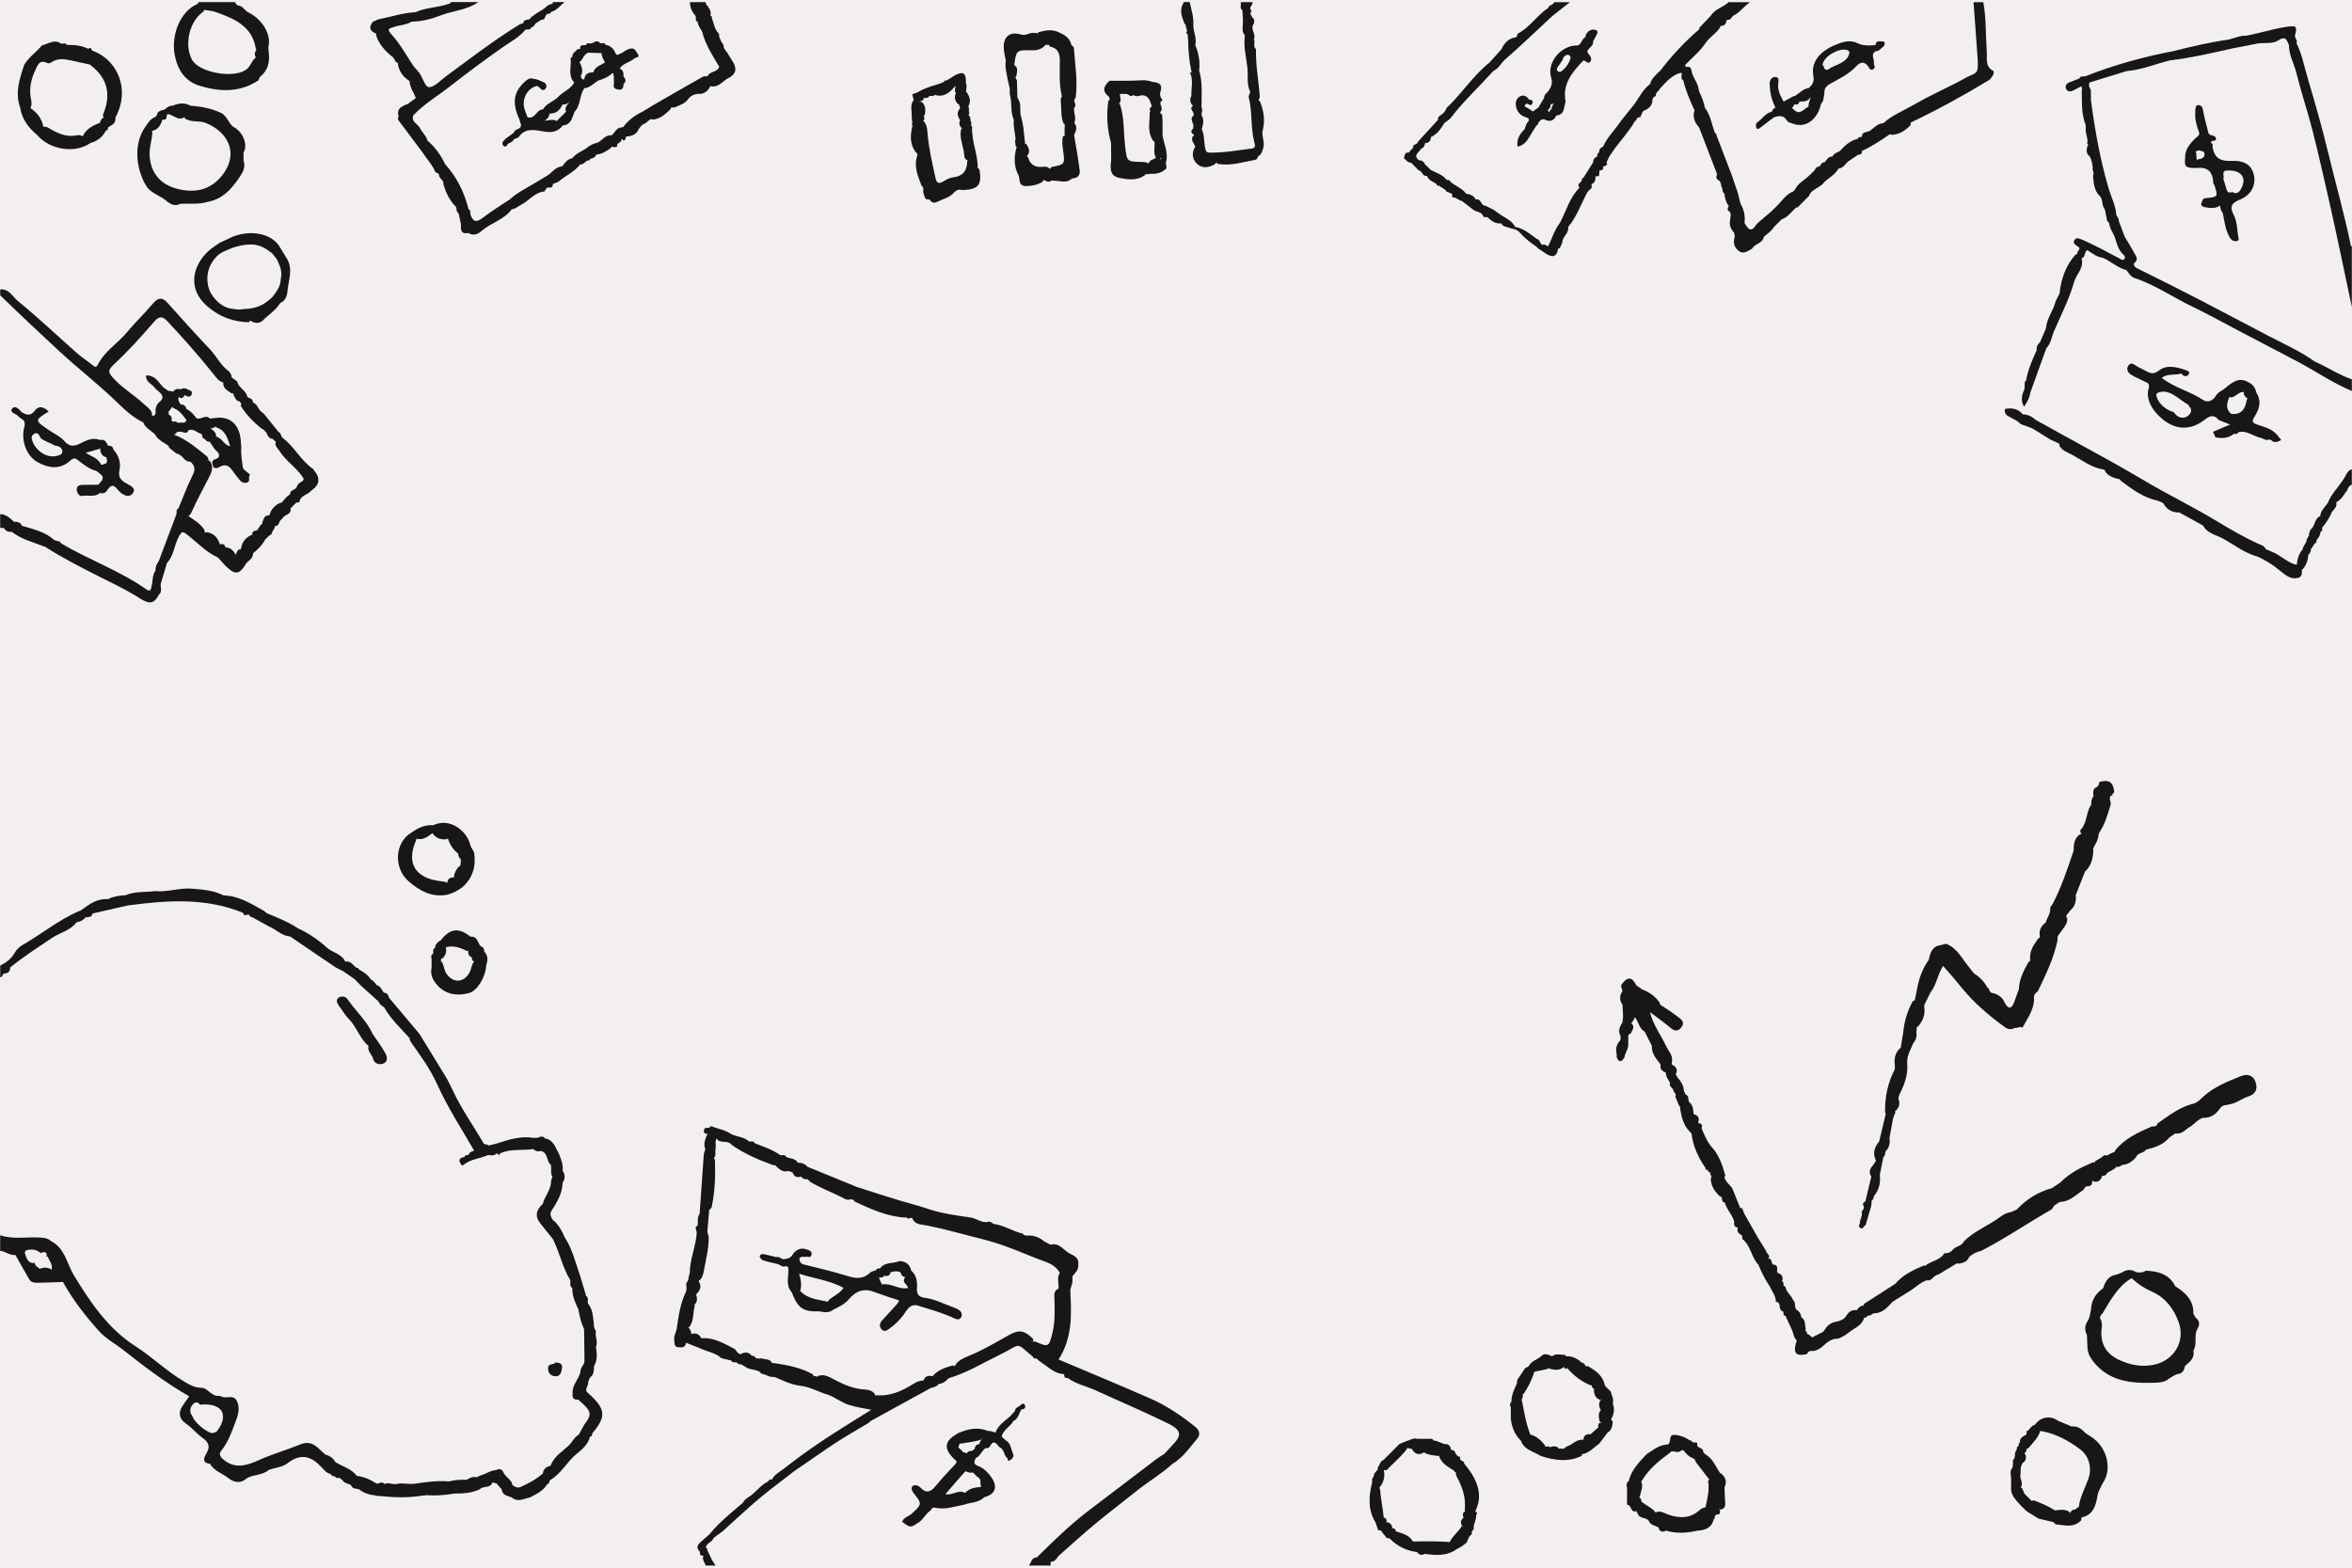 <?xml version="1.0" encoding="UTF-8"?>
<svg id="Layer_2" data-name="Layer 2" xmlns="http://www.w3.org/2000/svg" viewBox="0 0 1200 800">
  <defs>
    <style>
      .cls-1 {
        fill: #f3eff1;
      }

      .cls-2 {
        fill: #171716;
      }
    </style>
  </defs>
  <g id="Graphic_Element" data-name="Graphic Element">
    <g>
      <rect class="cls-1" width="1200" height="800"/>
      <g>
        <path class="cls-2" d="m1195.77,244.37c-2.56,4.07-6.15,7.45-7.99,11.99-1.31,2.34-3.82,3.99-3.97,6.98-2.64,1.08-2.62,3.96-3.98,5.9-1.2,1.1-1.88,2.42-1.76,4.08-.53.94-1.42,1.72-1.27,2.95-.57,1.01-1.15,2.01-1.72,3.02-.12.31-.18.63-.19.95-2.06,2.27-2.76,5.07-3.09,8.01-4.92-1.08-8.29-5.1-12.89-6.78-.98-.42-1.96-.83-2.95-1.25-.64-1.81-2.48-2.12-3.87-2.76-6.97-3.2-13.69-7.07-20.14-10.98-12.81-7.77-26.29-14.27-39.13-21.94-13.4-8-27.24-15.28-40.88-22.88h0c-4.32-2.39-8.65-4.79-12.97-7.18-2.02-1.64-4.13-3.08-6.9-3.02-2.42-2.87-5.55-3.47-9.07-2.8.02.3-.05.59-.2.85.08,1.43.79,2.43,2.1,3.01,2.01,1.32,4.45,1.98,6.06,3.91,1.97.72,3.95,1.44,5.92,2.16,3.04,1.89,6.08,3.78,9.13,5.67,1.58.74,3.17,1.47,4.75,2.21-.03.26-.07.51-.13.76,1.1,2.47,3.63,3.34,5.7,4.4,5.44,2.8,10.33,6.84,16.59,7.95.67-.2.92.18,1.06.74,1.28,2.42,3.66,3.16,6.01,3.95.73.21,1.71-.05,1.98,1.03,5.81,4.35,11.65,8.65,18.95,10.25,1.1.5,2.42.61,3.15,1.77,1.71,3.07,4.48,4.2,7.85,4.22,4.02,2.21,8.05,4.42,12.07,6.62,2.13,4.07,6.61,4.73,10.12,6.66,5.88,3.22,11.22,7.52,17.87,9.26,3.55,1.73,6.98,3.64,10.03,6.16,3.31,2.42,6.16,6,11.07,4.48,1.6-.99,1.37-2.54,1.32-4.03.16,0,.33-.07.5-.23,1.69-2.07,2.66-4.42,2.74-7.11.66-.9,1.55-1.7,1.34-2.99.67-1.01,1.34-2.01,2-3.02,1.09-.25.81-1.24,1.05-1.95,1.21-1.08,1.68-2.51,1.94-4.04,1.08-.38.89-1.21.75-2.03,2.01-2.44,3.82-5.01,4.98-7.98,1.1-1.49,2.83-2.69,2.25-4.94,1.61-1.06,3.03-2.3,4-3.99.24-.36.49-.72.73-1.09,1.37-1.06,1.08-3.48,3.22-3.91v-7.98c-2.4.79-2.9,3.16-4.12,4.93Z"/>
        <path class="cls-2" d="m1035.04,490.79c-2.42,4.38-4.85,8.76-4.99,13.96-.8,2.22-1.57,4.45-2.41,6.66-1.35,3.54-2.97,3.72-4.82.33-1.1-2.74-3.23-4.25-6.01-4.98-2.08.07-1.57-2.42-3-3-1.56-2.99-3.86-5.28-6.72-7.03-.76-.98-1.52-1.97-2.28-2.95-3.7-4.31-6.08-9.9-11.88-12.17-1.63.4-3.26.8-4.88,1.2-2.73,1.56-3.42,4.28-4.01,7.05l.03-.03c-3.24,4.48-5.02,9.54-5.99,14.92-.39,1.95-.78,3.9-1.18,5.84-.31.06-.61.12-.92.2-2.77,4.95-4.39,10.25-4.93,15.89-.43,2.65-.86,5.29-1.29,7.94-2.83,2.38-3.49,5.49-3,8.98,0,.66,0,1.32.01,1.98-3.57,6.88-5.16,14.21-4.99,21.94.1.34.21.67.31,1.01-1.11,4.65-2.22,9.31-3.33,13.96-2.21,2.65-3.33,5.53-1.99,8.96.12.32.23.64.35.96-.44.68-.89,1.36-1.34,2.04-1.71,1.76-2.55,3.67-1.03,5.98-.88,3.66-1.76,7.31-2.64,10.97-.26.77-.05,1.8-1.14,2.13-.57.58-.66,1.19-.16,1.86.56,1.31-.46,2.07-1.03,2.99.76,2.06-.99,3.76-.84,5.7.07.82-1.3,1.63.14,2.5,1.7,1.02,1.65-1.22,2.72-1.25.97-3.33,1.95-6.66,2.92-9.99h0c.08-.94.16-1.89.25-2.83,1.03-.36.87-1.33,1.1-2.11,2.68-3.19,3.47-6.9,3.02-10.95.6-3,1.2-6,1.81-9,0,0,0,0,0,0h0c1.13-.7.76-2,1.18-2.99,2.03-1.94,2.22-4.4,1.97-6.98.62-3.32,1.23-6.65,1.85-9.97.39-1,.78-1.99,1.17-2.99-.07-.2-.13-.4-.2-.6.17-.13.36-.25.57-.34,1.89-1.78,1.9-3.89,1.09-6.15.18-.62.36-1.24.53-1.86,2.58-5.02,4.53-10.19,3.99-15.97-.28-3.7,1.67-6.74,2.96-9.97,1.4-1.78,2.24-3.72,1.68-6.05.46-.95-.39-2.38,1.07-2.98,2.49-2.88,3.62-6.17,2.96-9.98.1-.31.15-.62.17-.95.99-2.03,1.98-4.06,2.97-6.09,3.14-3.9,3.62-9.14,6.5-13.67,3.5,3.86,6.55,7.52,9.56,11.22,6.31,7.76,13.88,14.15,21.93,20.01,1.64,1.19,3.3,1.44,5.09.38,1.3.44,2.58-1.13,3.89-.04,2.51-4.74,5.93-9.11,5.95-14.84-.45-1.87.84-2.86,2-3.91,4-8.41,8.12-16.78,9.99-26.01-.48-2.19,1.28-3.39,2.22-4.95,1.29-1.84,2.92-3.54,2.69-6.05-1.43-1.96.98-2.59,1.36-3.92,2.58-2.07,3.37-4.81,3-7.98,1.57-4.01,3.14-8.02,4.71-12.03,3.25-2.93,4.1-6.79,4.3-10.91-.16-.28-.19-.57-.11-.87,1.07-2.33,2.69-4.45,2.74-7.16h0c.12-.31.25-.63.37-.94,2.91-4.26,4.25-9.15,5.7-14,.79-1.6-1.27-3.34.23-4.91.26-.02.53-.04.79-.08-.01-.27-.03-.53-.04-.79.52-.07.74-.72.97-1.21-.75-5.01-2.62-6.19-7.66-4.88-.03,1.48-.74,2.49-2.09,3.07-.89.66-1.01,1.6-.97,2.61-.11.4,0,.83.21,1.26-.84,1.43-1.46,2.93-1.18,4.69-.09.07-.18.14-.27.22-2.32,3.73-1.93,8.53-4.74,12.07-.66.47-.74,1.11-.53,1.83.14.2.28.37.43.53-.04.16-.05.32-.04.48,0,0,0,0,0,.01-.13-.07-.27-.15-.4-.22-3.08,1.98-3.55,5.04-3.44,8.33-3.18,9.54-6.34,19.08-11.08,28-.74.44-1.01,1.09-.89,1.93.08,2.6-1.75,4.55-2.32,6.93-2.38,1.74-3.55,3.99-3,6.98.23.67-.17.91-.72,1.04-2.38,3.27-4.7,6.56-4.23,10.92.17.67-.22.91-.77,1.04Z"/>
        <path class="cls-2" d="m1120.07,672.25c-.33-.66-.67-1.33-1-1.99.17-6.78-4.08-10.64-9.24-13.89-3.1-6.18-8.71-7.65-14.96-7.93-1.52,1.05-3.22.97-4.93.78-2.38-1.48-4.75-1.52-7.11.05-.96.39-1.92.77-2.88,1.16-4.12.53-5.83,3.45-6.93,6.97-3.78,2.65-6,6.18-6.17,10.86-.47,2.05-.59,4.2-1.82,6.03-1.4,2.26-1.53,4.57-.28,6.94l.24,5.82c.01,2.91,1.12,5.32,2.91,7.62,7.73,9.94,18.63,11.28,30.03,10.98,3.05-.08,6.4.03,8.98-2.32,1.6-.86,3.02-2.12,4.96-2.27,1.9-.61,2.61-2.12,2.92-3.91.33-.33.67-.67,1-1,2.23-1.78,3.98-3.78,3.28-6.94,2.15-3.39.13-7.53,1.99-10.97,1.46-2.29,1.25-4.31-.99-5.98Zm-21.33,24.23c-6.35,1.25-12.27.02-17.94-2.7-5.55-2.67-8.64-7.03-8.69-13.38-.02-2.3.78-4.63-.22-6.9-.35-.43-.51-.81-.56-1.17.31-.43.59-.87.59-1.39.21-.2.45-.39.73-.58,4.05-6.64,7.63-13.66,14.6-17.93,0-.02,0-.04,0-.06.14.05.29.05.43-.02,2.98,2.86,6.32,5.07,10.18,6.75,6.96,3.03,11.26,8.81,13.73,15.7,3.53,9.84-2.57,19.66-12.85,21.68Z"/>
        <path class="cls-2" d="m85.14,102.7c2.07,1.77,4.31,2.63,6.96,1.28,4.68-.21,9.41.45,14-1.02,7.24-1.29,11.78-6.21,15.65-11.87,1.86-2.71,3.8-5.58,2.5-9.22,0-1.33,0-2.66,0-3.99,2.35-3.99-.22-10.56-5.15-13.13-2.57-1.84-3.16-5.38-6.01-6.98-5.05-2.43-10.45-3.47-16-3.83-3-1.8-6-1.22-9,0-1.71-.07-2.92.91-4.1,1.94-1.72.49-3.68.66-3.98,3.01-.35.32-.7.64-1.05.95-2.43.87-3.44,3.12-4.88,4.96-6.47,9.25-4.43,22.82,1.14,30.97,2.67,3.22,6.87,4.24,9.92,6.91Zm-7.41-35.18c-.08-.25-.18-.46-.29-.65,3.04-.63,4.52-2.78,5.34-5.6-.02-.06-.04-.12-.06-.18,1.3.1,2.4-.06,2.25-1.84,0,0,0,0,.01,0,.3-.3.38-.64.25-1.02,3.05-.08,5.42,3.8,8.83,1.57.13.17.23.38.26.65,3.2,2.19,7.18.9,10.57,2.26,11.23,4.51,16.42,14.71,9.81,24.88-5.77,8.88-14.43,11.51-24.85,8.62-8.66-2.4-13.51-8.94-13.53-17.9,0-3.69,1.28-7.16,1.42-10.8Z"/>
        <path class="cls-2" d="m119.09,120.64c-2.32,1.08-4.64,2.16-6.96,3.24-1.45,1-2.95,1.93-4.33,3.01-8.58,6.68-13.43,19.54-2.05,29.4,6.38,5.53,13.22,7.92,21.27,8.16.14-.57.46-.84,1.07-.63,2.7,1.63,5.01,1.16,6.95-1.27,2.83-2.45,5.92-4.65,7.93-7.91,2.7-1.13,3.48-3.62,3.7-6.07.49-5.6,3.04-11.31-.42-16.82-1.43-2.31-2.86-4.63-4.28-6.94-4.61-5.76-14-7.47-22.88-4.16Zm18.24,7.51c1.18.7,2.12,1.64,2.82,2.82.98.98,1.65,2.14,2.02,3.47.99,1.87,1.44,3.9,1.35,6.06-.19,1.39-.37,2.79-.56,4.18-.73,2.65-2.31,4.86-4.05,6.94-.21.26-.44.46-.69.68-1.09.95-2.37,1.96-3.6,2.72-1.47.91-3.16,1.58-4.84,2-1.84.46-3.5.64-5.16.64-1.02.2-2.06.31-3.13.31-1.39-.19-2.79-.37-4.18-.56-4.01-.91-7.24-3.87-9.4-7.23-2.15-3.34-2.62-8.36-1.59-12.12.97-3.53,3.84-7.75,7.23-9.4,4.7-2.29,8.94-3.77,14.23-3.9,3.49-.08,6.84,1.29,9.53,3.38Z"/>
        <path class="cls-2" d="m1143.57,549.05c-6.86,2.76-13.86,5.49-19.49,10.6-1.76,1.77-3.54,3.5-6.18,3.86-6.51,1.93-11.75,6.05-17.18,9.86-.13.6-.37.96-.69,1.18-.29.03-.56.09-.78.28-.4.05-.85.02-1.29-.02-7,3.01-13.92,6.15-18.84,12.32-.06.2-.1.41-.14.62-.69.29-1.37.58-2.06.87h0c-.67.35-1.34.71-2,1.06-1.2-.58-1.9.27-2.66.93-1.1.65-2.2,1.31-3.29,1.96-.03.22-.05.44-.06.66-.14-.11-.29-.2-.48-.26-6.39,2.51-12.43,5.61-17.35,10.54l-4.14,2.79c-7.05,1.94-13.01,5.64-18,10.95-.98.44-1.96.88-2.95,1.32-3.11.33-5.37,2.44-7.78,4.03-5.41,3.57-11.49,6.15-16.16,10.82-1.15,2.75-4.75,2.43-6.15,4.87-1.13.95-2.43,1.35-3.9,1.25-2.16,3.76-6.8,3.82-9.75,6.41-.21-.05-.43-.11-.65-.17-5.43,2.27-10.72,4.78-14.66,9.38-5.32,3.41-10.64,6.83-15.96,10.25-.18.27-.25.55-.22.85-1.72.05-2.62,1.19-3.47,2.38-.17-.06-.35-.11-.56-.12-2.2-.05-3.64,1.14-4.74,2.9-1.12,1.9-2.97,2.59-4.99,3.03-2.65.38-4.6,1.78-5.97,4.04-.82,1.71-2.79,1.8-4.05,2.88-.58,0-1.04.27-1.45.66-.11.1-.22.18-.33.25-.26-.03-.51-.01-.72.09-.08-.03-.16-.05-.24-.1-.64-.65-1.23-1.38-2.22-1.53-.06-.81-.56-1.44-1-2.1.03-.03.06-.06.1-.09.21-.43.21-.86-.02-1.29-.26-1.82,0-3.86-2-4.99-.29-1.51-.76-2.9-2.24-3.69-1.77-1.32-.27-3.94-2.08-5.24-.95-2.49-3.55-4.06-3.88-6.9-.28-.07-.56-.12-.85-.15-.07-.64-.14-1.28-.21-1.93-.24-.24-.48-.47-.72-.71.16-.26.3-.54.38-.86.1-1.65-.77-2.6-2.24-3.13-.1-.02-.19-.03-.29-.04-.03-.41-.09-.82-.39-1.09.09-.18.16-.38.19-.63.09-1-.07-1.9-1.02-2.48-2.62.61-1.08-3.68-3.67-3.1,1.73-1.84-1.04-2.54-1-3.95-1.43-2.31-2.86-4.63-4.29-6.94-2.28-4.02-4.55-8.03-6.83-12.05h0c-.38-.97-.76-1.94-1.13-2.9-.31-.07-.6-.03-.89.1-1.36-3.36-2.73-6.73-4.09-10.09-1.3-2.03-3.61-3.38-4.07-5.97.18-.15.35-.31.53-.51-1.52-5.63-3.4-11.08-7.61-15.39-2.04-2.77-3.37-5.89-4.59-9.07.59-1.02.31-1.76-.71-2.28-.19-.01-.37,0-.55.03-.17-.18-.34-.35-.51-.53.11-.19.21-.39.28-.6.46-2.11-.67-3.11-2.52-3.62-.18-2.18-.22-4.41-2.09-5.99-1.14-1.09.16-3.39-2-3.97-.3-.66-.61-1.32-.91-1.98-.03-2.83-1.68-4.89-3.33-6.95-.29-.58-.58-1.16-.87-1.74.13-.1.25-.2.38-.33.58-1.66.06-2.91-1.39-3.84-1.16-.36-.99-1.24-.82-2.11.48-3.12-1.74-5.2-2.92-7.69-2.76-5.82-6.8-11.04-8.32-17.46,3.6,2.69,7.27,5.29,10.69,8.19,2.4,2.03,4.15,1.25,5.55-.77,1.61-2.33-.25-3.72-1.96-4.97-1.4-1.03-2.81-2.06-4.21-3.09-1.63-1.05-3.26-2.09-4.89-3.14-.03-.32-.09-.62-.17-.93-2.22-3.28-5.27-5.48-8.96-6.85-1.02-.71-2.03-1.42-3.05-2.13-2-4.14-4.27-4.51-6.89-1.13-1.62,1.31-.3,2.72-.13,4.09-1.6,2.33-1.6,4.66,0,6.98.1,1.99.21,3.98.31,5.98-.11,1-.22,2-.33,3-1.4,2.18-2.42,4.41-.98,6.98,0,.66,0,1.33,0,1.99-1.87,1.98-2.7,4.26-2,6.98.02.67.05,1.33.07,2,1.36,3,2.65,1.92,3.92-.06.26-2.42,2.17-4.37,1.94-6.93,0-.66,0-1.32.01-1.98,0-.66,0-1.32.01-1.99l.3-.96c.28-.05.56-.1.84-.16,1.82-3.16,1.92-3.95.3-5.58,1.08-.6,1.3-1.86,1.95-2.87,1.95,2.28,2.06,5.73,4.96,7.26,1.23,2.43,2.45,4.87,3.68,7.3-.17,3.67,1.95,6.31,4.06,8.96.23.25.36.55.39.89-.34,1.92.68,2.98,2.33,3.63.11.05.23.1.34.16,0,2.04,1.23,3.62,2.21,5.29-.92,1.95,1.7,2.42,1.67,4,.42.97,1.63,1.67,1,2.99.12.32.25.64.37.95.73,1.53,1.07,3.26,2.2,4.57-.06.16-.13.31-.19.48.75,4.34,1.7,8.59,4.98,11.87.3.34.61.69.91,1.04.71,6.54,3.49,12.24,7.16,17.58-.36.93.13.93.82.71.25.72.77,1.27,1.55,1.64-.07.37,0,.72.18,1.06.15.31.3.62.46.93-.13.35-.26.7-.38,1.05.1,3.87,2.13,6.72,4.88,9.19.17-.06.33-.1.48-.14.26.94.52,1.88.78,2.81.27.07.55.12.84.15.44.97.88,1.94,1.31,2.91,1.22,2.35,3.04,4.38,3.66,7.04-.17,1.52,0,2.82,1.87,2.98-.78,2.11.47,3.16,2.12,4,.07.62.14,1.24.21,1.86,4.3,3.36,4.5,9.26,8.12,13.04,1.54,3.9,3.49,7.6,5.8,11.1h0c1.14,2.58,3.18,4.8,3.14,7.85.28.04.56.09.84.15.31.31.62.62.94.93.18,1.58.04,3.31,2.03,3.97.07.64.13,1.28.2,1.93.28.04.57.08.85.13,1.06,2.29,2.12,4.58,3.18,6.87.96,1.93.94,4.31,2.7,5.86-.06.08-.14.14-.19.23-1.94,6.11-.55,7.87,5.26,6.65.51-.78.93-1.67,2.09-1.61,2.32.23,4.12-.87,5.84-2.21,2.28-2.17,4.66-4.16,8.09-4.06,1.84-.73,3.63-1.69,5.1-2.93,2.89-2.43,7.05-3.61,8.17-7.86h.36s.43.12.43.12c.34-.36.68-.73,1.02-1.09,1.23.23,2-.69,2.94-1.17,4.53.08,7.08-3.09,9.8-5.98,2.72-1.7,5.44-3.4,8.17-5.09,3.09-1.82,5.62-4.52,9.07-5.78,2.79.63,3.61-2.76,6.01-2.93h0c3.24-1.96,6.47-3.92,9.71-5.88.12.14.26.27.41.39,2.39-.41,4.69-.97,5.67-3.6,1.78-1.46,3.74-2.55,6.03-2.99,12.32-6.29,23.69-14.18,35.69-21.01.75-.43,1.08-1.22,1.42-1.97,1-.67,2.01-1.33,3.01-2,5-.03,8.18-3.64,11.97-6.05.38-.57.77-1.13,1.15-1.7.29-.09.58-.16.87-.23,1.73,0,2.73-.74,2.59-2.6,0-.08-.03-.16-.05-.25.09-.02.18-.06.27-.09.1.16.21.31.34.44,1.84.56,3.17-.14,4.15-1.69.07-.32.08-.62.03-.91,1.05-.39,2.46-.2,2.84-1.72,1.25-.7,2.49-1.4,3.74-2.1.37-.38.74-.76,1.11-1.14h0c1.6.79,2.48-1.28,3.96-.98,2.55-.49,4.4-2.03,6.02-3.94.9-2.3,3.84-1.82,5.04-3.72,4.51-1.08,8.85-2.5,11.95-6.26,1-.67,2-1.34,3-2.02,3.59.71,5.39-2.44,8.06-3.73,1.96-1.44,3.54-3.42,5.95-4.23,4,.21,6.74-1.82,8.87-4.94,1.24-1.85,3.4-1.4,5.12-2.04,3.34-.56,5.93-2.87,9.11-3.87,3.5-1.09,5.1-3.44,3.85-7.29-1.25-3.87-4.55-4.32-7.25-3.23Zm-235.62,111.22h0s.03-.02.04-.03c.02.01.05.02.06.03-.04,0-.07,0-.1,0Z"/>
        <path class="cls-2" d="m101.87,43.78c9.47,2.89,19.09,3.52,28.21-1.68.65-.41,1.3-.83,1.95-1.24.1-.76.22-1.29.99-1.94,3.66-3.11,4.67-7.28,4.11-11.92-.08-.99-.16-1.99-.23-2.98,1.74-6.32-3.08-14.41-10.72-17.98-.7-.64-1.41-1.28-2.11-1.92-.84-1.65-3.72-.61-3.99-3.02h-19c.27.9-.43,1-1,1.21-8.15,3.88-12.97,15.7-10.88,26.05,1.5,7.47,5.32,13.18,12.66,15.42Zm.38-36.65c.7-.63,1.75-1.11,1.92-2.09.16.01.32.01.48.05,1.97.3,3.98.52,5.85,1.2,9.37,3.39,18.35,7.25,20.05,18.79.11.13.22.23.33.34-1.08,1.26-1.12,2.59-.32,3.96-.06.02-.11.05-.17.07-1.87,1.49-2.45,3.93-4.15,5.55-5.72,5.46-24.79,2.32-28.38-4.71-3.63-7.11-1.61-17.73,4.38-23.16Z"/>
        <path class="cls-2" d="m1066.87,733.2c-1-.66-2-1.33-3-1.99-1.85-2.06-3.96-3.59-6.94-3.27-2.34-.99-4.68-1.99-7.01-2.98-4.04-2.76-8.67-1.95-11.68,2.04,0,.03,0,.06,0,.09-1.6.39-2.51,1.68-3.42,2.96-.26.02-.52.05-.79.08-.05.65-.1,1.29-.15,1.94-.62.35-1.24.7-1.86,1.05-.95.72-1.62,1.56-1.4,2.85.02.03.05.06.07.09-1.02.3-.65,1.28-.89,1.96-.55.14-.94.4-.71,1.07-.11.33-.22.65-.33.98-1.32,1.42-.05,3.73-1.74,5.02-.14.33-.12.64.06.95-.09.98-.19,1.96-.28,2.94-1.82,1.83-.58,4.03-.72,6.06,0,1.33-.02,2.65-.02,3.98-.33,4.01,2.48,6.38,4.75,9.03,1.03,1.03,2.07,2.06,3.1,3.08,2.04,1.27,4.07,2.53,6.11,3.8,2.54.6,5.08,1.2,7.61,1.8.34.35.73.72,1.17,1.14,4.52.4,9.23,2.01,13.04-2.07.15-.68-.27-1.73,1.06-1.67,5.11-1.46,6.25-5.72,7.16-10.14.17-2.63,1.67-4.74,2.73-7.03,5.08-7.32,2.26-18.63-5.93-23.78Zm-1.46,21.66c-1.51,4.2-3.66,8.18-4.57,12.6.02.51-.03.95-.13,1.34-.73.55-1.46,1.09-2.19,1.64-.23.01-.47.01-.73,0-.68.22-1.15.64-1.35,1.35,0,.08-.01.15-.02.23-.09.02-.18.05-.27.07-.04-.18-.11-.36-.23-.51-2.35-1.63-4.95-1.09-7.51-.84-.01.01-.03.02-.04.03-3.32-2.27-7.07-3.69-10.78-5.19-.31.17-.65.28-.99.35-1.29-1.29-2.58-2.59-3.87-3.88-.46-1.07-.58-2.34-1.69-3.05,1.38-2.07-.38-3.98-.28-5.99.48-1.95-.32-4.12,1-5.93v-.36s0,0,.01,0c1.48-.91,2.16-2.18,1.8-3.93-.08-.44-.37-.66-.74-.79.47-.92,1.42-1.65,1.16-2.87h-.04s0-.04,0-.06c.25.09.5.14.78.13,2.32-2.85,5.15-5.36,6.24-9.01,7.66,1.28,14.32,4.87,20.4,9.46,4.65,3.5,6.04,9.75,4.06,15.24Z"/>
        <path class="cls-2" d="m467.3,77.78c.96.49.73,1.3.56,2.1-1.66,5.34.53,10.09,2.32,14.9,1.68.98.33,2.76,1.06,3.99.21.68.42,1.37.63,2.05.57,1.2,1.61.96,2.57.99.05.14.09.27.13.42.91,1.39,2.34,1.41,3.52.81,3.06-1.54,6.64-2.21,8.94-5.08,1.14-1.11,2.46-1.43,3.98-.97,8.14-.26,10.1-2.64,8.69-10.55-.28-.29-.58-.54-.88-.8.15-5.74-2.17-11.1-2.66-16.74-.11-1-.21-2.01-.32-3.01,1-1.03-1.36-2.01-.05-3.04-1.2-1.06-.04-3.08-1.63-3.99.44-.83.45-1.61.06-2.35.05-.11.1-.22.14-.34.12-.43.06-.84-.18-1.22,0-.33,0-.66,0-1,1.42-2.6.37-4.84-1.01-7.04l-.31.11h0c.11-1.02.21-2.03.32-3.05l-.4-2.03c.18-4.58-1.27-5.64-5.19-3.71-.95.47-1.81,1.13-2.71,1.7-.92.34-1.54,1.42-2.72,1.11-.71,1.18-2.04,1.28-3.14,1.77-.34.11-.67.21-1.01.32-3.43,1.03-6.84,2.13-9.94,3.99-.88.34-1.75.68-2.63,1.02.25.96.5,1.91.74,2.87-2,2.43-.96,5.25-1,7.93-.29,1.65.76,3.31-.08,4.95.22.03.44.05.66.06-.06.06-.12.12-.17.18-1.27,4.78-1.5,9.42,1.7,13.65Zm3.93-27.72c.96-.29,2.27.4,2.82-1.02.95-.28,2.14.31,2.91-.63,4.73,1.49,7.62-1.27,10.34-4.4l.27-.03s-.03.07-.05.11c-.22,1.21-.67,2.46.22,3.48-.01.01-.02.02-.04.03-.96,1.88-.49,3.57.69,5.16.27.24.56.42.87.51.21.67.43,1.34.64,2.01-.13.12-.26.24-.38.37-1.45,1.82-.91,3.6.09,5.38.1.1.21.19.32.29-.94,1.65-.37,2.99.85,4.2-.18.27-.36.55-.54.86-.61,3.88.86,7.49,1.56,11.18.28,1.5-.28,3.71,2.07,4.26-.13.1-.26.19-.39.31,0,4.88-2.13,7.79-7.27,8.38-1.74.2-3.42,1.19-4.99,2.11-2.4,1.4-3.38.76-3.97-1.99-1.62-7.56-3.44-15.08-4.03-22.82-.17-2.2-.38-4.47-2.15-6.12.65-.75.73-1.49.23-2.24.2-.34.39-.71.58-1.16.46-2.39.27-4.61-1.69-6.37-.4.1-.76.03-1.11-.12.94-.33,2.23-.26,2.16-1.76Z"/>
        <path class="cls-2" d="m642.84,51.78c-.28-.18-.51-.42-.71-.69.29-.56.64-1.12.58-2.08-.53-7.98-2.15-15.89-1.89-23.93-1.77-1.4-.24-3.46-1.03-5.06,1.02-2.44-1.39-4.55-.66-6.97.8-1.04.99-2.18.57-3.43-.32-.35-.61-.63-.88-.87-.21-.93-1.6-1.75-.29-2.83-.24-.62-.48-1.24-.73-1.87.4-.99,1.42-1.73,1.19-2.97h-6c.5,1.31-.78,3,.85,4.06.1,1.62.21,3.23.31,4.85t0,0h0c-.01.69-.02,1.38-.03,2.06-.1,2.07-.62,4.21,1.03,5.98-.83,5.66.72,11.18,1.29,16.72.42,4.06-.47,8.33,1.45,12.21-.28.9-.96,1.91-.76,2.69,1.87,7.44.9,15.22,2.76,22.67.25,1.02,1.22,3.21-1.28,3.5-7.12.83-14.18,2.2-21.4,2.06-1.72-.03-1.96-.71-2.31-2.28-.71-3.24-.31-6.69-1.78-9.78.72-2.35,1.39-4.7-.07-7.02-.18-1.29.82-2.58-.04-3.86-.02-6.34.68-12.73-1.2-18.96.56-4.51-.23-8.82-1.97-12.98.9-3.46-.97-6.64-1-10,.33-4.12-1.04-7.99-1.83-11.94h-3c-.19.38-.38.76-.57,1.14-1.75,3.5-.28,6.7.92,9.93.2.15.41.29.61.41-.31,1.45,1.37,2.91.19,4.36,1.49.66.55,2.14,1.05,3.14,0,5.7.54,11.34,1.75,16.91-.27.02-.54.04-.81.07,1.82,3.88.54,7.95.71,11.93-1,1.74-.64,3.34.54,4.84.12.1.24.18.36.26-.77.31-1.14.88-.88,1.85.63.9,1.35,1.77,1.14,3-2.51,1.92.35,4-.19,5.98-.1.24-.11.45-.03.63-.05.05-.1.1-.15.16-.8.83-1.27,1.69-.14,2.64.25.1.42.19.55.27.02.24.03.47.05.71-.41.32-1.15.6-.77,1-.25.94-.09,1.8.5,2.57.33.66.66,1.33,1,1.99-2.15,3.26-1.42,6.66,1.04,8.9,2.56,2.34,6.05,1.81,9.09-.04.66-1.7,1.34.54,2,0,6.32.96,12.31-1.05,18.39-2.14.81-.15,1.33-.91,1.5-1.79,1.88-1.12,2.36-2.82,2.79-4.93.58-2.81-.97-5.3-.49-7.98,1.41-5.21.66-10.23-1.32-15.14Z"/>
        <path class="cls-2" d="m513.17,31.02c-.52,2.72.19,5.34.66,7.98.12.65.25,1.31.37,1.96.24,1.02.47,2.04.71,3.06.08.32.18.63.28.94,0,1.01-.01,2.02-.02,3.03,1.3,4.22.18,8.82,2.03,12.96,0,.99,0,1.98,0,2.97.33,2.33.65,4.65.98,6.98h0c-.1.34-.2.67-.31,1.01.13.96.25,1.93.38,2.89.25.02.5.05.75.1-.11.05-.23.11-.36.19-1.37,5.07-1.46,10.03,1.21,14.77l.43,2.88c.61,2.33,2.55,2.28,4.3,2.19,2.61-.14,5.14-.76,7.39-2.19.13-.55.38-.93,1.04-.72,1.33.84,2.59,1.02,3.72-.1.1.11.2.22.32.32,3.34-.3,6.96,1.76,9.96-1.22,2.64.06,4.14-1.61,3.88-3.85-.72-6.11-1.89-12.17-2.88-18.26.9-2.01,1.95-4.02.09-6.08,1.25-2.65-.46-5.25-.1-7.89,1.94-1.37-1.19-3.54.78-4.9,1.18-8.54-.29-16.99-.87-25.46-.05-.68-.58-1.14-1.22-1.42-.64-3.21-2.84-5.03-5.67-6.27-3.73-2.2-7.55-1.53-11.39-.34-.05.2-.07.39-.1.58-.08.02-.16.03-.24.05,0-.05-.02-.11-.03-.16-.38-.31-.79-.36-1.24-.14-2.43-.68-4.36,1.59-7.09.74-5.74-1.79-9.2,1.21-8.8,7.15.14,2.09.69,4.16,1.05,6.24Zm4.32,2.03c1.05-7.52,1.06-7.57,9.12-7.37,2.62.06,4.85-.58,6.63-2.54,0-.08,0-.14,0-.21.61-.02,1.22-.03,1.82-.05.03-.02.06-.04.09-.06.12.34.26.67.48.95,4.06.7,5.09,3.4,5.09,7.13,0,6.05-.44,12.14,1.02,18.11.06.06.11.12.17.18-.79.6-.78,1.69-.69,2.6.38,3.67-.04,7.44,1.29,10.99.22.28.47.49.74.65-.03.82-.06,1.64-.09,2.45,0,1.03,0,2.06,0,3.09.07.04.12.06.18.09-.26.25-.58.44-1.01.5-.6,2.45-.27,4.89.07,7.35.98,6.98.96,6.98-5.89,8.3-.28.27-.48.54-.65.82-.19,0-.38,0-.57,0-.05-.13-.11-.27-.19-.39-1.01-.74-2.14-.61-3.29-.5q-5.87.56-7.27-4.92c-.23-.13-.44-.28-.63-.44,1.84-2.2,1.2-4.3-.39-6.36-.18.06-.34.09-.49.1-.63-4.87-.69-9.83-2.27-14.55-.55-3.02.5-6.32-1.66-9.05-.09-2.98-.18-5.95-.27-8.93l-.79-1.57c.21-.22.41-.45.55-.72.2-2.01,1.14-4.21-1.21-5.57.03-.03.06-.05.09-.08Z"/>
        <path class="cls-2" d="m1162.29,20.65c4.11-2.64,4.43-.01,5.55,2.4-.04,5,2.57,9.32,3.74,14.02,2.45,9.92,5.74,19.62,8.27,29.52,3.07,11.99,5.75,24.08,8.51,36.15,1.93,8.46,3.73,16.96,5.55,25.45,2.03,9.48,4,18.98,6,28.47v-30.91c-.16-.06-.43-.09-.45-.17-3.23-15.88-7.7-31.45-11.5-47.18-3.13-12.94-6.75-25.74-10.56-38.49-1.79-5.99-2.9-12.18-5.7-17.84.79-1.57-1.2-2.6-.76-4.18,1.26-4.53.52-4.92-4.15-4.23-7.07,1.04-13.85,3.29-20.85,4.57-3.18-.12-6.02,1.31-9.02,2-9.46,1.33-18.73,3.5-27.98,5.84h0c-15.4,2.93-30.45,7.1-45.04,12.87-1.03.25-2.4-.45-2.96,1.08-1.65.65-3.29,1.32-4.95,1.93-1.66.61-2.55,1.92-1.85,3.43.75,1.62,2.39,1.45,3.86.69,1.3-.67,2.59-1.36,3.89-2.04.12.34.25.69.37,1.03-.06.63-.12,1.25-.17,1.88.03,1.03.05,2.07.08,3.1-.03,4.72.25,9.39,1.97,13.86,0,1.02-.02,2.04-.02,3.06.34,1.64.67,3.29,1.01,4.94l-.32,1.02c.21.38.42.76.63,1.14-.15.25-.33.5-.52.75-.55,1.91-.48,3.66,1.24,5.01,1.1,1.87,1.3,3.98,1.62,6.06-.24.35-.27.7-.05,1.07.14.12.25.25.33.38-.07.42-.08.82.12,1.14-.11.48-.33.97-.3,1.45.35,3.49.52,7.04,3.12,9.82,2.29,1.85,1.02,5.15,2.93,7.15l1.15,5.88c.34.35.69.7,1.03,1.05.18,2.65,1.81,4.72,2.81,7.04,1.02,2.96,1.56,6.09,3.89,8.54.38.4,2.77,2.17.14,3.34-3.67-1.94-7.33-3.87-11-5.81-2.01-1-4.02-1.99-6.03-2.99l-2.97-1.34c-1.46-.56-3.25-1.74-4.39-.32-1.34,1.67.19,2.64,1.71,3.6,1.94,1.22-1.05,2.39-.36,3.75-.28.08-.56.14-.84.17-5.14,5.65-7.47,12.46-8.28,19.9-.66,1.33-1.32,2.66-1.98,3.99-1.17,4.82-4.6,8.83-4.96,13.93-1,2.33-2.01,4.65-3.01,6.98-1.11,1.13-2.03,2.34-1.7,4.07-2.22,4.81-4.3,9.68-5.35,14.91.21.66-.17.9-.71,1.04-.06,1.28-.11,2.57-.17,3.85-1.24,2.84-2.2,5.68-.22,9.11,1.58-2.54,2.88-4.55,3.11-7.04,2.75-7.62,5.5-15.23,8.25-22.85,2.23-2.23,2.58-5.31,3.66-8.06,3.61-8.51,7.99-16.81,10.47-25.64,1.15-4.09,5.28-7.32,3.82-12.13,2.17-.58,1.28-3.29,2.94-4.23,2.53,1.6,4.85,3.61,8,3.95,4.12,1.83,7.47,5.12,11.95,6.26,1.22,1.53,2.18,3.4,4.16,4.05,10.51,3.43,19.54,9.85,29.42,14.55,7.6,3.62,14.95,7.75,22.41,11.66,11.02,5.77,22.04,11.55,33.06,17.33,8.63,4.77,16.85,10.27,25.98,14.13v-5.98c-6.68-2.27-12.53-6.28-18.95-9.09-7.46-5.3-15.79-9.03-23.86-13.22-11.58-6.01-23.08-12.19-34.67-18.18-10.56-5.46-21.18-10.82-31.86-16.05-1.63-.8-2.43-2.11-1.48-2.97,2.06-1.85.72-3.28-.05-4.72-1.58-2.95-3.37-5.79-5.08-8.68-1-2.65-1.99-5.3-2.99-7.95.26-1.25-.81-1.96-1.21-2.94-.28-4.73-2.55-8.92-3.86-13.35-4.42-14.89-7.1-30.09-9.12-45.43-.01-1.68-.03-3.36-.04-5.04-.31-.64-.62-1.29-.93-1.93.05-.64.11-1.28.16-1.92,6.4-1.96,12.8-3.92,19.2-5.88v.02s.01,0,.01,0h0s0,0,0,0c7.55-.63,14.51-3.61,21.77-5.4,10.78-1.29,21.34-3.72,31.91-6.12,4.37-.85,8.74-1.7,13.11-2.55,3.5-.42,7.68.21,10.35-1.5Z"/>
        <path class="cls-2" d="m877.96,751.76c-.09.05-.18.1-.27.15-2.31-3.51-3.8-7.64-7.74-9.88-.32-.33-.64-.65-.96-.98.13-2.1-1.96-2.03-2.97-3.02-.05-.59-.1-1.18-.15-1.77-.99-.43-2.44.36-3.03-1.14-.29-.04-.57-.1-.85-.16-2.11-1.53-4.47-2.41-7.05-2.7-4.16-.69-1.9,3.88-4.01,4.87-4.35.07-7.47,2.83-10.87,4.97-3.83,4.1-7.81,8.11-9.14,13.85-1.05.32-.75,1.36-1.09,2.06.1.34.2.67.31,1.01,0,1.98-.01,3.96-.02,5.93,0,.35,0,.7,0,1.05h0c0,.64,0,1.28,0,1.92,2.43-.2,1.67,4.44,4.81,3.16l.85,1.89c1.21,2.01,3.9,1.35,5.34,2.94.82,2.36,3.15,2.52,4.96,3.45.24.46.44.93.54,1.41,1.03,1.04,2.15,1.09,3.35.31,5.33,1.59,10.66,1.26,16,.03,4.01-.22,7.35-1.38,8.38-5.85-.01-.04-.03-.08-.04-.12.18.05.34-.04.49-.26.11-1.17.29-2.27,1.91-2.01,1.05-.54,1.04-1.41.7-2.36-.1-.15-.22-.3-.35-.45,0,0,0,0,0,0,0,0-.01,0-.02-.01,0,0-.01-.01-.02-.02v-.07c.17.16.37.31.59.45,2.66-.44,2.87-2.27,2.52-4.42-.09-2.32-.18-4.63-.28-6.95,1.41-2.96.54-5.32-1.9-7.28Zm-44.8,2.81s0-.09,0-.14c.01.04.03.08.04.12-.02,0-.03.01-.05.02Zm36.94,14.71c-.21,0-.42,0-.65.03-.81.25-1.57.61-2.18,1.18-4.71,4.4-10.06,4.43-15.8,2.52-2.01-.67-3.87-2.05-6.18-1.53-.17.17-.31.33-.44.5-1.97-2.58-5.08-3.71-7.44-5.79.03-.12.06-.24.07-.37-.15-.8-.49-1.41-1.21-1.68.1-.11.21-.22.31-.34.58-2.59,1.96-5.16.76-7.79.1-.1.2-.19.3-.3,3.64-6.2,9.13-10.54,14.81-14.69.03-.11.04-.22.06-.32,1.8-.34,3.84,1.14,5.45-.62l.47-.04.46.07c1.39,1.71,2.82,3.35,5.01,4.09.34.32.69.63,1.03.95.04.31.11.61.23.91,2.31,2.97,4.61,5.94,6.92,8.91-.22.23-.42.49-.59.78.78,4.65-.39,9.09-1.38,13.55Z"/>
        <path class="cls-2" d="m565.64,49.21c.4.31.37,1.17.54,1.77.03.01.06.03.09.05-.24.04-.49.12-.76.27-1.09,7.3-.67,14.5,1.34,21.61.03,2.99.06,5.98.08,8.97-.83,5.53.13,8.11,4.15,8.91,4.28.85,8.77,1.5,12.81-1.21.73-1.27,2.12-.37,3.07-.93,3.14.27,5.93-.49,8.21-2.77-.11-1-.22-2-.33-3,1.5-4.92-1.11-9.34-1.72-14,0-2.64,0-5.28.01-7.93-.47-.96.52-2.45-1.07-3.01-.08-.32-.06-.63.07-.94,1.48-1.67-.47-3.32-.02-4.98.34-.35.68-.69,1.03-1.04-1.11-1.17-1.56-2.66-1.08-4.09,1.29-3.89-.83-4.86-4.04-5.05-3.57-1.54-7.3-.62-10.97-.66-2.02.02-4.03.03-6.05.05-1.64,0-3.28-.01-4.92-.02-2.74,2.53-4.15,5.1-.43,8.03Zm26.8,31.73c-.06.17-.11.32-.15.47-.16-.3-.29-.52-.41-.7.4-.07.67-.06.56.23Zm-21.01-32.6c-.03-.12-.11-.23-.19-.34.59-.04,1.18-.08,1.77-.12l2.11.12c.39.21.79.39,1.09.67.7.24,1.52.9,1.77-.29.84.53,1.86.88,2.73.62,4.17-1.27,5.77,1.04,6.66,4.5.09.07.18.13.27.19-.12.36-.24.72-.37,1.07-.16.06-.33.14-.5.25-.29.68-.29,1.29.27,1.78-.14.08-.28.18-.43.31.09,5.11-1.54,10.44,2,15.1.13-.02.24-.06.37-.09.44,2.75-.79,5.7.77,8.32-1.13,1.12-3.29,1.09-3.7,3-.26-.18-.56-.33-.93-.47-.8-.22-1.62-.31-2.45-.32-7.94-.12-7.69-.15-8.65-8.28-.85-7.18-.3-14.54-2.75-21.51-.2.06-.38.08-.56.09,1.83-1.26.66-3.02.73-4.59Z"/>
        <path class="cls-2" d="m836.82,59.88c.44-.97.89-1.94,1.33-2.92.23-.24.55-.41.71-.69.09.01.17.03.26.05,2.33-1.05,3.96-2.61,3.97-5.36.05-1.12.9-1.57,1.73-2.04-.22-1.81,1.61-2.46,2.18-3.82,3.11-3.36,6.11-6.88,10.85-8.06h0c.56,1.27-.77,3.01.99,3.99,1.26,5.42,3.49,10.48,5.8,15.51-.12.19-.24.38-.36.55-.54,3.07.45,5.64,2.58,7.84l9.19,23.9c-.57,1.44-.52,2.68,1.13,3.39.04,0,.08-.01.11-.02.27.55.54,1.1.82,1.65v.98c1,1.17.32,3.04,1.71,4.05.23,2.14.69,4.21,2.02,5.99.03.2.1.38.16.57-.17.16-.33.35-.47.57-.18.7-.14,1.34.58,1.75,1.56,1.13.64,2.67.67,4.05-.68,2.71.15,4.99,1.99,6.98.1.65.2,1.3.3,1.95-1.05,3.44-.17,6.15,3.08,7.93,2.33.72,3.94-.91,5.79-1.76,1.34-2.68,5.49-2.63,5.99-6.13,1.85-1.49,3.86-2.82,5.12-4.92,1.31-1.31,2.63-2.62,3.94-3.93,3.42-1.04,5.05-4.3,7.78-6.19l.33.14c1.95-1.96,3.9-3.93,5.84-5.89,1.37-3.72,5.83-4.05,7.82-7.09,2.5-2.25,5.57-3.9,7.31-6.94,2.87-.13,3.6-3.24,5.87-4.21,1.36-.94,2.71-1.88,4.07-2.82,1.36.08,2.1-.48,1.97-1.92,5.1-2.28,9.68-5.43,14.27-8.54.27.15.57.27.95.35,3.93-.22,6.93-2.23,9.56-4.95.09-.49.03-1.3.29-1.42,13.54-6.46,26.67-13.65,39.49-21.43,1.77-1.07,3.45-4.29,2.32-4.92-4.15-2.31-2.96-6.17-3.2-9.68-.59-8.43-.26-16.93-1.75-25.3h-5c.72,9.96,1.45,19.91,2.17,29.87,0,.7,0,1.39-.01,2.09.1,2.19-.18,3.98-2.69,4.98-2.78,1.11-5.35,2.75-8.03,4.12-7.46,3.8-15.11,7.27-22.32,11.48-5.09,2.97-10.73,5.11-15.14,9.21-3.05.08-4.76,2.49-7,3.98-1.57.68-3.92.3-4.01,2.97-.71.25-1.72-.11-2,.99-3.74.92-6.54,3.22-8.97,6.08-1.35.97-3.24,1.22-4,2.97-2.17-.1-2.86,1.79-4.04,3.01-1.73-.31-1.7,1.77-2.93,2.15-1.14.1-1.72.84-2.06,1.84-1,.97-2,1.94-3.01,2.91t0,0s0,0,0,0c-2.42,2.28-5.62,3.78-7.09,7.02-.3.31-.61.62-.91.93-3.04,1.17-4.91,3.71-6.99,5.99-.33.35-.66.7-.98,1.05-1.02,1.01-2.04,2.02-3.07,3.03-2.31,1.98-4.63,3.96-6.94,5.94l-.97,1.04c-2.83,4.51-4.31,1.45-5.9-1.01h0c.55-3.59-.3-6.88-2.07-9.98.02-.33-.06-.63-.23-.92-.31-1.33-.63-2.66-.94-3.99-1.01-3.01-2.02-6.02-3.04-9.02-2.67-6.95-5.34-13.91-8.01-20.86.15-.62-.2-.9-.73-1.06-1.7-4.34-2.17-9.16-5.19-12.97-.51-2.82-1.51-5.46-2.78-8.01-.09-.33-.17-.66-.26-.99-.35-3.69-3.29-6.46-3.77-10-.34-2.48-1.88-1.65-3.13-1.91,0-.34,0-.68.01-1.03,3.48-3.63,7.53-6.88,10.25-11,2.25-3.41,6.08-5.14,7.84-8.8,1.44-.06,2.5-.58,2.73-2.16.17-.29.27-.6.32-.93,1.57.2,2.37-.77,3.02-1.98,3.54-1.61,5.69-4.98,8.88-7.03h-11c-2.72,2.67-6.96,3.35-9.03,6.87-1.93,2.03-3.86,4.05-5.79,6.08-.15.29-.21.59-.19.91-7.35,6.31-13.91,13.36-19.81,21.03-2.09,2.07-4.48,3.91-5.28,6.95-3.57,2.59-5.34,6.57-7.82,10h0c-2.38,2.98-4.77,5.96-7.15,8.94,0,0,0,0,0,0-2.85,4.39-6.83,8-8.95,12.89-1.28.59-2.13,1.46-2,2.99-1.04.32-.88,1.24-.99,2.02-1.35.56-2.07,1.54-2.08,3.02h0s0,0,0,0c-1.68,2.67-3.35,5.33-5.03,8-.57.12-.94.38-.71,1.05-.24,1.34-2.98,1.9-1.2,3.86-5.06,5.06-6.78,11.97-10.05,18.02-2.72,3.61-4.06,7.91-5.94,11.94-.98-.31-1.79-1.36-3-.73-1.35-.73-1.21-2.86-3.02-3.16-3.35-2.51-6.56-5.28-10.88-6.03-1.47-3.03-4.42-4.31-7.06-5.96-1.33-.95-2.67-1.89-4-2.84-.68-.33-1.36-.66-2.04-.99h0c-.64-.33-1.28-.67-1.92-1-2.49.22-2.17-3.92-4.99-3.19-1.08-1.95-2.9-2.66-4.96-2.98-2.07-2.79-5.42-3.88-7.99-6-.28-1.05-1.16-.95-1.95-1.01-2.05-2.7-5.22-3.63-8.08-5.05-.65-.64-1.29-1.29-1.94-1.93-.35-.32-.69-.64-1.04-.96-.57-1.33-1.51-2.13-3.03-2.07-3.38-2.57.03-3.98,1-5.81,1.28-.57,2-1.51,2-2.94,1.97-.1,3.05-1.07,3.05-3.1,3.29-1.45,5.12-4.31,6.91-7.2,1.11-.89,2.46-1.61,3.3-2.71,6.58-8.58,14.53-15.91,21.74-23.91,2.66-1.1,3.71-3.84,5.76-5.64,8.25-7.24,16.19-14.84,24.24-22.31h0s0,0,0,0c2.99-2.35,5.97-4.71,8.96-7.06h-8c-.49,1.55-2.74,1.27-3.09,2.95-5.74,3.74-9.35,10-15.62,13.13-.18.77-.14,1.68-1.18,1.91-3.61.54-5.6,2.97-7.05,6.03l.02-.02c-2.04,2.27-4.08,4.54-6.12,6.81-8.36,6.67-14.09,15.82-21.81,23.09-.65,1.68-1.74,3-3.29,3.92-.86.45-1.32,1.11-1.13,2.11,0,.02.02.03.03.04-3.31,3.61-6.61,7.22-9.92,10.82-.27.42-.54.84-.81,1.26-.63.34-1.25.68-1.88,1.02.26,1.79-1.75,2.21-2.17,3.59-.83.14-1.85-.07-2.14,1.11-.19.64-.38,1.27-.57,1.91,1.23.71,1.93,2.32,3.67,2.19,0,0,0,0,0,0,1.32,1.32,2.63,2.63,3.95,3.95.15.05.28.09.41.12,1.45.61,1.64,3.07,3.75,2.69.87,2.3,3.17,2.93,4.93,4.19.12.57.38.95,1.05.75,1,.63,2,1.25,3.01,1.88h0c.38.41.75.81,1.13,1.22.91.37,1.82.74,2.72,1.11.05.61.11,1.22.16,1.84,1.98-.22,3.2,1.6,4.99,1.88.98.77,1.96,1.54,2.94,2.32,1.66,1.05,2.9,2.78,5.03,3.07.65.32,1.3.64,1.95.96.36.58.72,1.16,1.08,1.74.65.05,1.3.09,1.95.14,1.95,1.87,4.02,3.47,6.97,3.12,1.06,2.09,3.4,1.71,5.07,2.63,1.9.15,3.49.9,4.72,2.37,2.34,2.77,5.25,4.86,8.2,6.92h0c.34.32.67.65,1.01.97.97.65,1.94,1.3,2.9,1.96,3.2,2.17,6.16,3.5,7.19-2.02.25-.05.51-.08.77-.09.44-.97.87-1.95,1.31-2.92-.05-3.04,3.53-4.72,2.98-7.94,4.48-5.35,6.64-11.97,9.91-17.98h0,0c.7-.67,1.4-1.33,2.1-2-.03-.63-.06-1.26-.09-1.89,1.78-.76,2.17-2.23,2.01-3.97.6-.06,1.2-.12,1.8-.18.09-.97.17-1.93.26-2.9,1.49.12,2.13-.46,1.76-1.9.93-.19,1.77-.52,2.29-1.42-.24-.24-.45-.48-.64-.72h.17c.15-.33.3-.66.45-.99.3-.64.59-1.29.89-1.93.97-1.41,1.94-2.83,2.91-4.24,3.41-4.57,7.31-8.77,10.13-13.76,1.09-.47.97-2.58,2.79-2.06Zm-46.87,67.86s.01-.02.02-.03h0s-.02-.01-.02-.02c0-.02,0-.03,0-.05.02.02.03.05.05.07-.01,0-.03.01-.04.02Z"/>
        <path class="cls-2" d="m822.82,716.17c.77-2.17-.62-4-.96-5.99-1.01-1.01-2.02-2.03-3.03-3.04-.94-5.12-4.7-7.77-8.86-10.06-.3.19-.61.21-.94.08-.44-.9-.92-1.75-2.1-1.79-.34-.34-.68-.69-1.01-1.03-2.11-1.38-4.3-2.5-6.94-2.18-.12-.56-.39-.92-1.03-.77-2.04-.03-4.17-.86-6.01.73-2.01-.75-4.04-2.04-5.92.24-2.07,1.55-4.79,2.29-6.08,4.82-.61.35-1.23.71-1.84,1.06-1.34,1.99-2.68,3.98-4.02,5.97-.05.61-.1,1.22-.15,1.83h0c-1.41,2.93-2.8,5.87-2.8,9.18-.21.29-.42.59-.57.92-.23.71-.16,1.38.27,2,0,1.99,0,3.99,0,5.98.48,4.25,2.04,8.01,5.12,11.07,1.73,4.8,6.59,5.51,10.23,7.82,6.93,2.24,13.85,3.26,20.76-.05.04-.28.09-.56.15-.84,3.7-.52,5.93-3.44,8.77-5.35,1.42-1.88,2.83-3.75,4.25-5.63,2.31-1.36,2.57-3.65,2.74-5.99-.55-.12-.91-.38-.77-1.02,1.45-2.54,1.78-5.19.75-7.97Zm-6.72-9s-.09,0-.14,0c0,0,0,0,.01-.01h0s0,0,0,0h0s-.02-.01-.03-.02c0-.06-.02-.1-.03-.16.06.06.12.12.18.19Zm.95,6.98c-.22.31-.73.37-.79.79-.56,1.46-.49,2.89.24,4.28.13.06.24.11.37.17-1.56,1.63-1.22,3.61-.82,5.61.08.57.57.78.97,1-.06.03-.1.04-.16.07-1.37-.11-1.44.83-1.45,1.81.04.16.1.31.15.46-1.42,1.25-2.85,2.51-4.27,3.76-.13-.09-.26-.18-.4-.3-1.88.15-3.04.98-2.98,2.95-3.62-.51-5.75,2.7-8.84,3.52-.35.3-.7.67-1.05,1l-2.8-.04c-.14-.19-.28-.41-.42-.68-1.07-.54-2.19-.57-3.33-.25-.22.08-.44.18-.64.29-.43-.62-1.11-.56-1.83-.36-.26-.09-.53-.13-.81-.17.04-.17.07-.34.08-.51-2.06-2.52-4.32-4.77-7.62-5.48.02-.07.05-.13.06-.2-2.14-5.4-3.08-11.09-4.12-16.76-.1-.25-.21-.48-.31-.71.54-.92.86-1.88.59-3,.14,0,.26.01.41,0,2.41-3.51,4.32-7.26,5.51-11.36,2.51-.66,5.15-.82,7.58-1.8.15.1.31.2.46.31,2.52.62,4.99.91,7.14-1.03,0-.01,0-.03.01-.04.3,1.31,1.03,1.3,2.02.48,0,0,0,0,0,0-.06.15-.13.31-.24.46,3.36,3.67,7.16,6.73,11.86,8.54.15.02.3,0,.46,0,.02.06.04.12.05.18.05.89.59,1.36,1.23,1.73-.09.25-.15.52-.18.82.22,2.13.94,3.92,3.22,4.67.35-.08.58-.27.72-.55-.06.1-.13.21-.19.31.04,0,.07,0,.11-.01Z"/>
        <path class="cls-2" d="m221.59,500.76c3.94,5.95,10.24,8.06,17.86,5.95,4.02-1.11,8.29-8.04,8.61-13.96.78-2.51,1.16-4.97-.95-7.09.07-1.49-.72-2.41-2.03-2.97-1.41-1.86-1.59-5.04-5.05-4.7-5.96-4.79-10.26-4.28-15.08,1.77-1.58.89-2.83,2.03-3.03,3.97-1.47.62-.58,2.02-.99,2.99.04.13.09.25.14.35-.06-.09-.11-.2-.14-.35-1.44.72-.75,1.95-.72,3.02,0,1.34-.01,2.69-.02,4.03-.5,2.52-.04,4.84,1.38,6.99Zm3.51-11.56c.25-.02.49-.07.73-.16,1.54-1.68,2.3-3.52,1.52-5.69.05.01.09.03.14.04,3.92-1.08,7.39.25,10.81,1.92.23-.05.45-.13.65-.24-.29,1.7.28,2.91,1.87,3.51-.03.05-.06.09-.08.13-.04.94.29,1.62,1.12,1.94-1.32,1.64-1.31,3.82-2.31,5.63-2.88,5.23-8.19,5.56-11.69.7-1.3-1.8-1.29-4.03-2.28-5.91-.23-.24-.45-.38-.65-.46.06-.47.11-.94.17-1.41Z"/>
        <path class="cls-2" d="m6.06,271.44c5.08,3.92,11.29,5.35,17.09,7.68,8.68,5.52,17.78,10.22,26.97,14.85,7.01,3.53,14.17,6.87,20.84,11.15,5.65,3.62,7.68,2.86,10.2-1.74,1.98-1.74.27-4.11,1.03-6.06,1-3.33,2-6.66,2.99-9.99,3.42-3.64,3.64-8.71,5.79-12.93,1.85-3.62,2.13-3.46,5.2-1.03,4.83,3.83,9.12,8.46,14.89,11.05.31.31.61.61.92.92,1.1,1.21,2.13,2.47,3.3,3.61,4.82,4.69,6.99,4.32,10.48-1.69,1.49-1.39,3.42-2.49,3.37-4.93,2.36-1.97,4.65-4.02,6.02-6.85.69-.69,1.37-1.38,2.06-2.07.85-.46,1.71-.9,1.7-2.06.51-.94,1.45-1.7,1.29-2.94,2.31.31,1.91-2.08,3-2.98.33-.33.67-.67,1-1,.93-1.96,4.65-1.7,3.98-4.95.98-.99,1.96-1.98,2.94-2.98.66-.27,1.86.32,1.8-1.11,1.03-2.77,4.26-2.98,5.91-5.03q6.5-4.48,1.34-10.38c-.1-.11-.11-.31-.16-.46-6.41-4.28-9.77-11.56-15.89-16.12-.89-.84-.66-2.43-2.01-2.96-2.37-2.96-4.74-5.91-7.12-8.87-.34-.33-.67-.66-1.01-1-2.23-1.13-2.34-4.25-4.85-5.13-.02-.28-.09-.54-.22-.79,0-.02,0-.04-.02-.05-.31-1.46-1.94-1.23-2.7-2.11-.61-3.33-4.52-4.5-5.14-7.82-.98-.72-1.96-1.43-2.94-2.15.2-1.2-.67-1.96-1.15-2.89-4.31-2.98-6.42-7.84-9.95-11.52-7.36-7.67-14.41-15.62-21.51-23.54-2.78-3.1-4.9-2.74-7.51.37-4.17,4.96-8.93,9.43-13.04,14.43-4.8,5.84-11.64,9.82-15.11,16.83-.69,1.39-1.43,1.13-2.56.18-2.51-2.12-5.37-3.84-7.83-6.01-10.1-8.92-19.85-18.24-30.3-26.72-2.66-2.16-4.5-6.41-9.06-5.96v2.99c9.92,9.66,20.01,19.13,30.17,28.55,9.56,8.87,19.92,16.78,29.28,25.9,3.98,3.88,8.29,7.9,13.52,10.43,1.09,2.87,3.88,4.05,5.93,5.97,1.51,2.95,4.47,4.21,6.99,5.98.1.32.21.63.31.95,1.26,1.02,2.51,2.04,3.77,3.06-.15-.28-.14-.52-.04-.75.03.23.05.47.04.75,3.01.16,3.73,4.26,6.97,4.04,2.58,2.09,2.68,4.19,1.12,7.25-2.72,5.33-4.75,11.02-7.07,16.55-1.31.64-.89,1.87-1.02,2.92-3,7.98-6.01,15.95-9.01,23.93-1.11,1.52-1.8,3.18-1.77,5.09-1.76,2.4-1.16,5.4-2.02,8.02-.11,1.71-.88,2.66-2.51,1.5-13.58-9.63-29.43-15.09-43.62-23.6-.72-1.58-2.52-.8-3.73-1.87-4.58-4.05-10.52-5.34-16.22-7.05-.75-1.79-2.24-2.12-3.96-1.99-2.09-1.84-4.04-3.9-7.13-3.95v6.98c.66.04,1.31.08,1.97.11.79,1.73,2.33,1.98,3.98,1.97Zm99.03,2.9c0,.05-.02.1-.04.15-.02,0-.03,0-.06,0-.05,0-.08,0-.12.01.07-.03.14-.09.12-.19.03,0,.06,0,.09,0,0-.01,0-.03,0-.04.15.08.2.14.17.17-.05-.04-.09-.07-.14-.11Zm22.55,7.93c.45.11.81.16,1.1.13-.4.05-.76,0-1.1-.13Zm-40.3-67.71c.12-.16.26-.32.25-.49.17-.92-.21-1.63-.94-2.19-.17-.08-.34-.17-.5-.26-.06-.57-.11-1.15-.17-1.72.13-.07.26-.14.43-.22.52-.63.89-1.36,1.36-2.02.95.86,2.3,1.19,3.3,1.99.66.65,1.32,1.3,1.98,1.95.74.98,1.48,1.96,2.22,2.94-.37.37-.75.74-1.12,1.11-1.22.01-2.44.02-3.65.03-.03-.07-.05-.13-.09-.2-.35-.28-.75-.42-1.21-.43-.26.01-.53.1-.79.17-.35-.22-.7-.45-1.06-.67Zm10.35,46.83c2.77-6.03,5.88-11.89,8.93-17.78,1.27-2.46,2.7-5.52.35-8.42-.22-.1-.45-.17-.67-.26.11-.89-.29-1.67-.92-2.18-5.16-4.17-10.21-8.54-16.54-10.93.56-.33,1.08-.71,1.5-1.23.03-.09.05-.19.08-.28.57,0,1.14,0,1.71,0,.1-.18.21-.32.33-.45-.07.15-.18.3-.33.45,1.4-.02,3.12,1.67,4.05-.76,2.8-1.06,4.53,1.56,6.89,2-.2,1.57.77,2.34,1.99,2.95.31,1.05,1.27.8,2.01.99,1.12,1.58,1.99,3.46,3.42,4.68,2.05,1.76,1.46,3.54-.3,4.05-2.17.63-2.09,1.5-1.69,3.13.62,2.53,2.82,1.32,3.53.92,4.23-2.33,5.86.95,7.65,3.4.86,1.18,1.8,2.24,2.69,3.36,1.17,1.47,2.61,1.63,3.92,1.13,1.64-.63.06-2.84,1.34-3.88-1.14-.98-2.29-1.96-3.43-2.95-.68-1.47-1.4-9.02-1.12-10.93.09-.63-.11-1.3-.17-1.95-.1-9.17-5.07-14.25-12.9-13.17-.98.11-1.96.22-2.93.33-2.21-2.44-4.67.98-6.93-.28-1.35-1.94-2.95-3.6-5.07-4.71-.37-1.47-1.3-2.23-2.84-2.19-.85-1.16-1.64-2.35-1-3.89,1.46,1.17,2.32.52,2.92-.95,1.33.73,2.97,1.52,3.64-.41.72-2.07-1.63-2-2.71-2.79-1.03-.33-2.02-.36-2.96.28-1.61-.4-2.95-.17-3.77,1.24-.03-.01-.06-.03-.09-.05-.45-.16-.9-.27-1.38-.32-.37-.05-.69-.05-.98-.02-.93-.67-1.86-1.34-2.79-2.01-2.38-2.68-4.22-6.18-8.64-5.9-.14,3.74,3.56,4.4,4.9,6.83,1.58,1.37,3.57,2.59,3.52,4.59-.33.84-.72,1.61-1.47,2.03-1.65,1.39-2.24,3.29-2.06,5.3.14,1.6-.86,1.69-1.79,1.95.26-2.97-2.16-4.21-3.89-5.86-4.8-4.6-10.65-7.95-15.25-12.8-3.51-3.7-3.66-4.64.05-8.06,7.21-6.65,13.68-14,20.1-21.36,2.82-3.24,4.44-2.83,7.05-.04,8.05,8.62,15.87,17.43,23.22,26.65,1.42,1.78,2.69,3.76,5.05,4.35-.27,3.01,2.22,4.16,4.32,5.58.36-.03.64,0,.85.07.02.84.31,1.5.84,1.99.06.4.18.77.52.97.38.57.87.96,1.58,1,.07-.01.12-.04.18-.06.31.45.62.9.94,1.35-.13.29-.25.58-.36.88,2.83,4.68,6.6,8.52,10.88,11.88.43.18.8.41,1.13.67.27.38.59.71.94,1.02.31.45.56.95.72,1.53.61,1.11,1.46,1.88,2.8,1.94.02,0,.03-.01.05-.02.33.63.85,1.08,1.52,1.38-.04.05-.09.09-.12.15-.67,2.13,1.04,3.24,1.97,4.72,3.34,5.3,9.02,8.56,12.23,14-.02.46-.18.84-.39,1.18-1.3.67-2.54,1.41-3.08,2.99-.6,1.78-3.6,1.45-3.44,3.9-1.86,1-3,2.72-4.34,4.25-.23,0-.46,0-.69.04-2.84,1.32-4.76,3.4-5.53,6.43-2.59-.31-2.97,1.92-3.66,3.8.03.17.08.31.13.44-1.42.66-1.76,2.36-2.82,3.36-.41.19-.87.31-1.41.32-.8.47-1.17,1.06-.88,1.85-3.42,1.34-5.42,3.79-5.87,7.45-1.81-.03-2.06,1.45-2.52,2.72,0,.06.01.11.02.17-.04,0-.09,0-.13,0-.12-.27-.26-.53-.42-.77-1.09-1.63-2.41-2.91-4.53-3-.1.01-.19.03-.29.05-.35-1.7-1.4-2.08-2.91-1.62-.9-3.22-2.84-5.47-6.42-6.23-.32.08-.62.16-.89.26-.19-.18-.38-.35-.56-.53.08-.17.15-.33.21-.49-1.91-3.5-5.34-5.32-8.41-7.53.88-.29,1.31-1.15,1.67-1.94Zm9.77-42.73c.88-.18,1.8-.28,2.41-1.03.09.13.2.26.32.38,4.87,1.55,5.97,5.66,7.22,9.68-3.11-.47-4.14-4.25-7.15-4.9.16-2.11-1.39-3.07-2.79-4.12Z"/>
        <path class="cls-2" d="m240.18,431.95c-1.8-8.36-10.95-14.82-19.09-10.84-4.25-.34-7.81,1.36-11.13,3.75-8.58,4.92-9.29,18.06-1.57,24.79,5.71,4.98,11.78,8.35,19.66,6.96,2.9-.7,5.46-2.09,7.85-3.82,5.41-4.82,7.08-10.89,5.98-17.87-.56-.99-1.13-1.98-1.69-2.97Zm-5.42,9.92c-.37.22-.73.46-1.06.77-1.17,1.54-2.06,3.18-2.13,5.17-2.1-.22-3.18.82-3.46,2.84-.92-.85-2.14-.82-3.31-.96-13.18-1.6-17.75-9.45-12.35-21.21-.08-.16-.14-.32-.19-.5,3.46.89,5.94-.87,8.34-2.85,1.71,2.63,4.25,3.41,7.28,3.14.22-.08.37-.23.48-.41.08.02.15.04.23.06,0,.07,0,.13.01.21,1.01,2.99,2.61,5.57,5.19,7.48-.11.87.34,1.64.78,2.4.18.23.38.42.59.59-.13,1.09-.05,2.22-.4,3.27Z"/>
        <path class="cls-2" d="m299.23,710.08c-.64-1.8,1.19-3.17.85-4.92.32-.73.64-1.46.95-2.19,2.04-1.44,1.96-3.62,2.05-5.75l-.18-.17s0,0,0,0c.06.06.12.11.18.17,1.86-3.19,1.46-6.59.97-10h.01c1.29-2.65-.79-5.33.06-7.98-1.22-1.31-1.05-2.95-1.23-4.57-.37-3.29-.61-6.66-2.84-9.41-.53-1.27.55-2.95-1.01-3.96h0c-.99-3.34-1.98-6.68-2.97-10.01-2.42-6.74-3.95-13.83-7.98-19.93-1.47-3.35-3.13-6.57-6.1-8.89-.05.06-.09.13-.14.19,0-.01-.01-.03-.02-.04l.16-.15c-.79-1.24-1.43-2.51-.92-4.04,2.88-4.63,5.89-9.21,6-14.96,1.39-2,1.36-4.01,0-6.01h0c.27-2.8-.52-5.37-1.59-7.87-.03-.36-.14-.71-.46-1.02-1.72-3.14-2.64-7.01-7.08-7.64-.47-1.24-1.54-.8-2.43-.86-.35.16-.68.34-.99.54-.83.02-1.66.03-2.48.05-6.65-1.11-12.79,1.02-18.95,2.99h0c-1.24.3-2.48.61-3.72.91-.68-.65-1.79-.41-2.51-.97-5.27-9-11.36-17.52-15.77-27.02-1-2.01-2.01-4.01-3.01-6.02-4.67-7.63-9.35-15.26-14.02-22.89l-15.02-17.84c-1.09-.93-.68-3.26-2.92-3.12-1.46-1.2-1.73-3.59-4-3.99-.05-.16-.14-.27-.24-.37-.71-1.1-1.62-1.98-2.78-2.62-1.43-2.35-3.66-3.75-6-5.02-.14-.56-.42-.92-1.07-.75-1.91-1.14-2.93-3.86-5.83-3.23-1.87-3.84-6.14-4.51-9.13-6.87-4.48-4.09-9.4-7.53-14.94-10.06-5.01-3.32-10.54-5.55-16.07-7.79-.44-.38-.87-.76-1.31-1.13-6.51-3.64-12.85-7.72-20.67-7.94-5.05-2.58-10.61-2.97-16.09-3.44-6.33-.55-12.52,1.88-18.89,1.25-5.01.67-10.2.03-15.01,2.08-2.98.2-5.92.55-8.66,1.83.14-.04.28-.04.41-.01-.27.03-.54.09-.8.19-3.69-.23-6.92,1.03-9.92,3.04-1.36.95-2.71,1.89-4.07,2.84-.33.06-.64.15-.94.28-10.27,4.58-19.01,11.7-28.67,17.29-1.52.88-2.99,2.28-3.84,3.8-1.76,3.15-4.38,5.12-7.48,6.67v5.98c1.27-.02,1.03-1.6,2-1.92,1.9-.14,3.15-.93,3.04-3.06,6.8-5.56,14.19-10.27,21.47-15.17,4.09-2.75,9.33-3.71,12.44-7.93,1.5-.23,2.85-.79,3.96-1.85h0c.31-.09.4-.29.28-.59,1.49-.35,3.46.23,3.94-2.04,5.97-1.37,11.95-2.73,17.92-4.1,19.87-2.63,39.67-4.13,58.87,3.77.39,2.19,2.09.5,3.04,1.01.55,1.33,2.07,1.19,3,1.96.15.21.36.3.59.33,2.15,1.19,4.3,2.39,6.45,3.58,3.73,1.54,6.61,4.85,10.91,5.19,7.75,5.26,15.49,10.51,23.24,15.77,1.32.67,2.64,1.34,3.96,2.02h0c1.94,1.36,3.88,2.71,5.82,4.07h0c.99,1.03,1.98,2.06,2.98,3.09,2.99,2.7,5.98,5.39,8.97,8.09.68,1.31,1.58,2.42,2.98,3.05,3.35,6.08,8.49,10.7,13.03,15.8-.07.87.3,1.51.81,2.23,4.81,6.8,9.74,13.56,13.18,21.19,5.37,11.89,12.46,22.81,18.98,34.05-1.44.11-2.44.85-3.06,2.14-.74.09-1.62-.1-1.91.92-1.58.58-3.63.86-2.05,3.36.23.7.9,1.32,1.41.88,3.68-3.12,8.51-3.31,12.69-5.13,1.49.1,3.04.55,4.25-.8.21.11.44.16.68.15.52,1.1.84.66,1.11-.15,5.4-2.62,11.33-1.34,16.96-2.28,1.13,1.11,2.46,1.44,3.98,1,3.74.93,2.61,5.29,5.06,7.12.38,2-.42,4.15.76,6.06-.23.64-.47,1.29-.7,1.93.22,4.54-3.24,7.79-4.22,11.91-3.38,3.01-4.24,6.29-1.16,10.06,2.13,2.6,4.21,5.24,6.31,7.86,3.49,6.8,4.82,14.51,8.94,21.03-.01,1.43-.51,2.98,1,4.04-.19,3.98,1.49,7.43,3.1,10.9.59,3.45,1.36,6.86,2.89,10.04.05,3.97.11,7.94.16,11.91v3.99c0,.33,0,.65,0,.98-.52,1.73-2.17,2.99-2.03,4.99-.88,3.82-4.44,6.68-3.97,10.99-.39,2.24.61,3.22,2.83,3.09,0,0,0,0,0,0h0s0,0,0,0l-.02-.05c6.99,6.07,7.29,7.33,3.07,12.9-.92,1.68-1.84,3.36-2.76,5.04-2.23,1.2-3.22,3.61-4.96,5.33-3.29,3.25-7.72,5.66-9.36,10.42-2.08.61-3.78,1.59-3.98,4.04-3.57,3.05-7.62,5.29-11.93,7.1-1.4.25-2.51-.41-3.59-1.16-.42-2.75-3.11-3.83-4.36-5.97,0,0,0,0,0,0-.74-2.03-2.03-2.75-4.07-1.69-2.94.15-5.26,2.08-8.01,2.77-.65.3-1.31.6-1.96.9-1.93-.64-3.43.47-5.01,1.25-3.03-.09-6.04.08-9,.84-5.7-.47-11.32.26-16.94,1.11-.7.06-1.4.12-2.1.18-1.99-.09-3.98-.18-5.96-.27l-2.05.37c-1.97.2-3.93-1.08-5.91-.06h0s0,0,0,0c-1.24-1.79-2.74.18-4.07-.28-3.06-2.01-6.35-3.42-10.01-3.89-2.75-3.75-7.35-4.67-10.96-7.09-1.12-2-2.83-3.2-5.04-3.73-3.69-3.13-6.57-7.8-12.81-5.22-6.98,2.88-14.32,4.93-21.18,8.04-6.49,2.94-12.48,4.57-18.27-.54-.18-.21-.4-.41-.67-.6-1-1.26-1.37-2.27-.09-3.84,3.41-4.2,5.19-9.35,7.06-14.3,1.24-3.27,2.6-6.91.94-10.65-1.72-3.87-5.36-1.32-7.88-2.47-.43-.19-.92-.44-1.35-.4-3.87.37-5.92-4.1-8.75-4.11-4.06-.01-6.73-1.85-9.76-3.66-8.53-5.08-15.65-12.14-23.94-17.43-14.21-9.08-23.07-22.35-31.55-36.24-3.65-5.98-4.55-13.86-11.7-17.53-1.33-1.3-2.85-1.59-4.77-1.77-7.06-.67-14.26,1.11-21.21-1.23v7.98c2.73.19,4.9,2.45,7.78,2.08,2.27,4.01,4.54,8.02,6.81,12.02.82,1.76,2.47,2.17,4.11,2.16,4.44-.04,8.88-.26,13.33-.41-.31-.16-.65-.29-1.01-.4.35.06.7.18,1.01.4,5.08,9.17,11.5,17.41,18.47,25.14,3.45,3.83,8.28,6.39,12.34,9.59,10.81,8.52,21.69,16.83,33.6,23.62-1.06,1.53-2.14,3.15-3.27,4.73-2.49,3.49-1.83,6.79,1.42,9.04,3.27,2.26,5.72,5.36,8.92,7.65,2.84,2.02,3.79,4.3,1.7,7.76-.88,1.45-2.75,4.87,1.8,5.22,2.03,3.62,6.02,4.73,9.04,7.09,3.46,2.7,6.63,3.22,10.03.17,3.49-1.84,7.87-1.33,11-4.13,3.21-1.07,7-1.41,9.52-3.36,6.25-4.85,11.48-4.02,16.65,1.3,1.73,1.5,2.87,3.77,5.44,4.18.32,1.12,1.28,1.14,2.17,1.27.48.97,1.3.82,2.13.65.52.36,1.04.73,1.56,1.09.95,1.81,3,1.79,4.51,2.67v.1c.69,1.93,2.5,1.6,3.97,1.97,2.33,1.84,4.98,2.84,7.93,3.09,1.3.38,2.6.48,3.92.48,7.02.76,14.04.82,21.05-.38.33.25.65.21.96-.15,4.97.37,9.91.08,14.81-.81,0,0,0,0,0,0,4.21.02,8.39-.2,12.32-1.89.22-.08.43-.17.65-.27,1.73-1.98,5.46-.29,6.5-3.52h0c.69.18,1.39.36,2.08.54.89,1.01,1.79,2.01,2.68,3.02h0c.24,3.07,2.85,3.22,4.94,4.02,2.7,2.43,5.43,1.15,8.15.38.44-.04.88-.15,1.3-.31,3.31-1.74,6.75-3.29,8.75-6.72,1.39-.18.87-1.88,1.89-2.35,5.42-3.23,8.2-9.08,12.97-13,2.92-2.4,6.06-4.91,7.03-8.96,1.15,0,1-.91,1.13-1.62,7.79-9.23,6.6-12.84-2.95-21.4Zm-273.5-59.99c-.09.09-.18.17-.27.26,0-.13-.02-.25-.05-.36.11,0,.23-.02.34-.02,0,.04-.01.09-.02.13Zm.63-2.2c-1.96-1.23-4-1.26-6.09-.4-.25-.23-.5-.47-.77-.69-.46-.23-.84-.52-1.18-.85-.23-.52-.46-1.05-.71-1.56-.35.1-.72.15-1.09.11-2.37-.22-3.23-2.92-3.79-4.85-.2-.71.25-1.54.97-1.72,1.9-.46,3.78-.46,5.53.47.56.29,1.06.67,1.56,1.05.42-.19.84-.35,1.29-.47.76-.19,1.48.25,1.72.97.16.48-.04,1.01-.39,1.37.21-.04.41-.07.62-.13.08-.05.16-.1.23-.16.79,2.26,2.78,4.27,2.1,6.85Zm83.02,83.09c-.6.44-1.46.4-2.14.11-2.54-1.1-4.94-2.96-6.82-4.99-.92-.99-1.89-2.24-2.34-3.58-.45-.59-.79-1.25-.92-1.96-.31-1.69.44-3.21,1.66-4.35.78-.73,1.92-.72,2.71,0,.16.14.27.32.36.51.25.02.5.05.75.09,1.32-.18,2.69-.15,3.98-.01,2.94.32,6.35,1.55,7.03,4.82.63,3.05-.97,6.07-2.74,8.45-.4.54-.94.88-1.53.93Zm145.04,22.1c.16-.03.32-.07.5-.13.09-.03.23.11.24.21-.28,0-.52-.03-.74-.09Z"/>
        <polygon class="cls-2" points="302.03 697.2 302.03 697.2 302.03 697.2 302.03 697.2 302.03 697.2"/>
        <path class="cls-2" d="m295.81,706.7c-.05-.03-.11-.06-.16-.09.07.03.14.05.21.08-.02,0-.03.01-.04.02Z"/>
        <path class="cls-2" d="m235.14,756.35s-.04-.06-.06-.1c.03,0,.05,0,.07,0,0,.03,0,.06-.01.09Z"/>
        <path class="cls-2" d="m240.07,759.08s-.05-.05-.08-.07c.03,0,.05,0,.08,0h0s0,.05,0,.07Z"/>
        <path class="cls-2" d="m190.41,540.45c.56,2.18,2.99,3.19,5.24,2.26,2.44-1.01,1.86-3.55,1.04-5.07-1.91-3.51-4.36-6.72-6.59-10.05-3.05-6.78-8.71-11.69-12.81-17.72-1.02-1.5-3.24-1.69-4.51-.78-1.51,1.07-.92,2.85.22,4.31,1.71,2.19,3.06,4.71,5.01,6.66,4.07,4.08,5.52,10,10.02,13.72-.74,2.73,1.8,4.32,2.4,6.65Z"/>
        <path class="cls-2" d="m286.76,697.76c.26-1.59-1.23-2.57-3.58-2.43-.45,1.47-3.7-.05-3.54,3.17.12,2.48,1.54,3.65,3.63,3.79,3.07.21,3.17-2.64,3.49-4.53Z"/>
        <path class="cls-2" d="m610.17,728.4c-7.18-5.82-14.7-10.95-23.1-14.65-15.61-6.87-31.37-13.38-46.98-20,7.18-11.15,6.63-23.29,5.95-35.45.37-1.33.75-2.67,1.12-4v-2.99c1.37-1.81,3.3-3.34,3-5.98.53-4.67-3.99-4.8-6.28-6.93-2.3-1.87-4.39-4.25-7.88-3.21-1.03-.53-2.06-1.06-3.09-1.59-2.58-2.21-5.54-3.31-8.96-3.07-.72-.22-1.71.09-2.01-.98-5.16-1.09-9.6-4.32-14.92-4.94-.99-.45-1.74-1.58-3.06-1.04-3.28.56-5.76-1.85-8.86-2.29-7.26-1.05-14.67-2.03-21.57-4.36-4.8-1.62-9.72-2.85-14.53-4.3-7.37-2.23-14.69-4.56-22-6.97-8.32-3.41-16.64-6.82-24.97-10.23-1.31-1.51-2.99-2.12-4.96-2.07-1.3-2.4-4.03-1.97-6-3.02-.63-1.5-1.97-.55-2.95-.87-3.98-2.82-8.59-4.31-13.07-6.06-.61-1.5-2.01-.61-3-.98-2.54-2.38-6.14-2.23-9.04-3.75-3.03-2.06-6.65-2.62-9.99-3.88-.66-.22-.88.18-1.01.71-1.12.23-2.76-.55-2.89,1.56-.09,1.42.9,1.46,1.87,1.54-1.16,2.53-2.24,5.07-1.13,7.92h0c-.27.92-.72,1.82-.79,2.75-.75,10.06-1.43,20.12-2.13,30.17h0c-1.25,1.82-.81,3.92-.97,5.92-2.01.88-.43,2.62-.49,3.67-.4,6.92-3.49,13.33-3.53,20.27h0c-.24,1.01-.48,2.02-.72,3.03.2,1.46-1.7,2.38-1,3.96h0c0,.68,0,1.36-.01,2.04-.13.27-.21.55-.23.84-2.93,6.02-3.84,12.54-4.75,19.05-.37,1.88-1.57,3.56-1.23,5.63.25,1.49-.26,3.46,2,3.65,1.69.14,3.77.37,3.99-2.29h0c2.36.93,4.71,1.85,7.07,2.78,3.62,1.81,7.89,2.21,11.01,5.1,1.65.39,3.3.79,4.94,1.18.64,1.4,1.97.73,2.99,1.01.38.99,1.25.86,2.05.91.22.19.45.31.68.38.4.22.79.45,1.19.67,2.28,2.06,5.66,1.26,8.04,3.05.15.53.4.92,1.05.74,1.01.38,2.01.76,3.02,1.14,1.15.74,2.48.19,3.84.79,4,1.77,8.02,3.7,12.49,4.2,4.84.54,9.11,3.1,13.71,4.48,3.53,1.06,7.02,4.01,10.88,5.25,3.79,1.22,7.81,1.73,11.58,2.52-13.77,8.58-27.61,16.98-40.47,26.87-1.66,1.27-3.32,2.54-4.98,3.8-1.97,1.38-4.06,2.63-5.21,4.88-.76.05-1.62-.09-1.87.96-3.98,1.86-6.36,5.71-10,8-1.27.72-2.33,1.64-3.01,2.96-5.91,5.08-12.06,9.89-16.98,16.01-1.56,1.38-3.1,2.77-4.67,4.13-1.79,1.55-2.11,3.15-.25,4.88.13.72-.4,1.8,1,1.82.25.15.52.22.81.23-.88,1.93.67,3.32,1.13,4.95h5c-.63-1.01-1.27-2.02-1.9-3.02-.77-1.64-1.53-3.27-2.3-4.91.18-.64-.18-.92-.73-1.07.15-2.55,3.22-2.83,3.91-4.97,1.59-1.55,3.58-2.51,5.26-4.05,8.69-7.91,17.26-15.99,26.71-23.05,2.95-2.28,5.9-4.56,8.85-6.83,7.19-4.93,14.29-9.98,21.58-14.75,5.44-3.56,11.13-6.76,16.7-10.11.31-.31.62-.61.94-.92,10.33-5.67,20.66-11.33,30.98-17,1.58-.23,2.96-.85,4.06-2.03,1.56-.16,2.86-.83,3.94-1.95h0s0,0,0,0c.1-.02.15-.09.19-.18.27-.25.53-.51.8-.76,9.41-2.76,17.7-7.93,26.42-12.16,11.1-5.38,7.12-6.62,16.51,1.18.26,1.11,1.26.79,1.97,1.01.68.58,1.3,1.25,2.05,1.73,3.79,2.41,6.99,5.99,11.94,6.15-.07,1.36.36,2.23,1.93,2.01,4.22,3.16,9.43,4.11,14.11,6.26,12.12,5.58,24.42,10.76,36.42,16.63,7.36,3.6,8.07,6.06,2.44,11.71-.69.69-1.31,1.45-1.97,2.17,0,0,0,0,0,0-.65.67-1.3,1.35-1.95,2.02-1.34.88-2.75,1.68-4.02,2.65-11.45,8.69-22.86,17.45-34.33,26.12-8.46,6.4-16.11,13.7-23.66,21.12-.33.33-.66.66-.99.99-.32.31-.65.62-.97.93-.33.31-.66.63-.99.94-2.73.04-2.77,2.65-3.96,4.15h11c.03-.66.06-1.31.09-1.97,2.18.15,2.95-1.61,4.02-2.96,6.66-5.84,13.17-11.86,20.03-17.46,6.74-5.5,13.66-10.79,20.46-16.22,5.7-4.55,12.11-8.22,17.51-13.21,5.52-3.28,9.05-8.58,13.04-13.34.48-.58,1.72-3.14-.99-5.34Zm-166.16-14.15h0c.05-.06.11-.11.17-.17,0,0,0,0,0,0-.06.05-.12.11-.18.17Zm95.94-56.59c-2.58,1.18-2,3.48-1.96,5.55.12,5.58.33,11.21-.96,16.64-1.85,7.77-2.07,7.72-9.08,4.65-.59.22-.86.23-.96.14-.02-.05-.03-.11-.05-.16.03-.31.43-.86.29-1.05-4.27-4.43-7.23-5.11-12.24-2.25-5.76,3.29-11.52,6.55-17.52,9.38-3.13,1.48-6.59,2.34-9.19,4.84-.29.13-.37.57-.47.99-.43,0-.66.31-.8.75,0,.03,0,.06.01.09-.2-.06-.46-.2-.81-.47-3.92,1.04-7.7,2.34-10.41,5.53-2.24-.54-3.87.02-4.62,2.17-1.89.03-3.63.76-5.12,1.7-5.88,3.72-11.99,6.49-19.18,5.82-.05.06-.09.14-.13.23-.09-.03-.18-.06-.28-.08.01-.17,0-.36-.02-.57-1.21-1.91-3.25-2.36-5.2-2.47-5.64-.33-10.61-2.44-15.52-5.03-2.56-1.35-5.25-3.1-8.49-1.85-.15.18-.29.31-.42.42-.39-.5-.98-.41-1.58-.31-.22-.39-.41-.84-.68-1.07-6.31-3.53-13.29-4.7-20.3-5.75-.11.06-.22.11-.33.16-.87-2.37-3.36-1.76-5.16-2.41-.41-.18-.87-.04-1.33.09-.48-.24-1.05-.17-1.62-.12-.12-.11-.23-.25-.33-.44-.32-.58-.81-.91-1.49-.92-.13.02-.25.06-.37.1-1.41-1.97-3.33-2.13-5.59-1.07-.09.11-.17.22-.23.33-.5-.33-1-.66-1.5-.99-.45-.58-.88-1.18-1.34-1.76-5.42-2.75-10.64-6.11-17.14-5.53,0,0,0,0,0,0-1.14-2.12-2.75-2.99-5.03-2.13-.3-1.27-.53-2.58-1.68-3.39.16-.04.32-.09.48-.13,2.59-3.18,1.78-7.27,2.89-10.84-.05-.22-.13-.42-.22-.63,1.68-1.44,1.48-3.33.9-5.3,2.09-1.98,3.02-4.15,1.24-6.8,1.77-1.15,2.3-3.06,2.64-4.91,1.08-5.83,2.61-11.61,2.54-17.61-.32-.92-.49-1.89-.69-2.84.32-3.63.63-7.26.95-10.89.46-.37.88-.8,1.22-1.33,1.72-8.03,1.99-16.16,1.69-24.33-.22-.19-.41-.41-.57-.66,1.32-1.5.56-3.47.91-5.18.33-1.65-.57-3.56.65-5.03,0,.05,0,.1.01.16.63,1.2,1.79,1.39,2.98,1.54,1.75.07,3.51.12,4.7,1.7,6.61,4.59,13.95,7.7,21.48,10.41.12-.09.24-.19.35-.29,2.04,1.85,3.91,4.14,7.06,3.05.19.13.38.26.61.37.42.14.86.22,1.31.23.78,2,2.05,3.13,4.42,2.31.8,1.03,1.86,1.48,3.15,1.4.08-.03.16-.07.24-.11.12.4.36.63.78.6.06.28.19.52.42.73,5.59,3.42,11.81,5.57,17.57,8.67,1.09.58,2.37.74,3.6.21.3.28.67.4,1.09.4.12.29.26.57.49.83,8.25,3.85,16.52,7.64,25.82,8.2.16-.09.31-.17.46-.25.73,1.27,1.98.48,3.07.33.16.26.31.59.43,1.01,1.64,2.67,4.52,2.4,7.06,2.91,10.04,2.02,19.88,4.89,29.8,7.38,10.56,2.65,20.5,7.45,30.76,11.17,3.07,1.11,5.66,2.7,7.29,5.61.02.02.04.04.06.05-1.74,2.54-.36,5.41-.71,8.1-.04,0-.07,0-.11,0Z"/>
        <path class="cls-2" d="m520.64,717.08c-.97.94-2.72,1.2-2.81,2.97-.94,1.02-1.89,2.04-2.83,3.05-2.79,2.27-5.77,4.36-7.11,7.92-.96-.27-1.91-.53-2.87-.8-.35,0-.7.02-1.05.02h0c-5.15-2.24-10.06-1-14.92,1-7.35,4.07-7.9,7.82-2,13.52,1.39.85,1.13,1.6.1,2.69-3.37,3.58-6.76,7.15-9.86,10.95-2.47,3.02-4.8,3.83-7.67.73-1.17-1.27-3.12-1.59-3.97-.77-.94.9-.6,2.29.74,3.93,4.26,5.23,3.89,5.55-1.45,10.33-1.52,1.36-3.94,1.69-4.64,3.97,4.25,3.19,4.18,3.07,8.38.34,2.41-1.57,3.47-4.32,5.78-5.87.84-.57.93-2.06,2.6-1.67,5.12,1.18,9.98-.65,14.92-1.56,3.37-1.29,7.37-.88,10.14-3.77,6.09-1.56,7.25-5.82,3.01-11.08-1.6-2.19-3.63-3.94-6.14-4.89-2.49-.94-2-2.37-1.14-4.06,2.42-.99,2.98-3.84,5.12-5.1,2.44.6,2.22-2.56,4.04-2.84,1.92.21,2.22,2.58,4,2.98.4.67.8,1.35,1.19,2.02.42,1.1.65,2.31,1.78,2.99.23.52.16,1.71.84,1.37,1.3-.66,2.77-1.93,2.08-3.48-1.08-2.4-1.08-5.48-3.84-6.99-.67-.63-1.35-1.27-2.02-1.9.83-3.52,4.42-4.96,5.99-7.92,2.59-1.15,2.78-3.97,4.15-5.97,1.36-.06,2.3-.68,1.74-2.09-.56-1.4-1.68-.61-2.29-.01Zm-21.21,36.91c0,.06.02.11.02.17.19.43.43.78.8.93-.19,1.27.07,2.52.2,3.78-3.02.04-5.84.68-8.12,2.96,0,0-.01-.02-.02-.02-3.35-1.9-6.42,1.53-9.96.65,3.45-3.94,6.62-7.74,9.95-11.4.15-.11.29-.22.43-.33.8.62,1.84.73,2.89.82.24-.08.46-.13.68-.18,1.11.79,1.76,2.19,3.12,2.65Zm.32-16.98c-1.31-.21-1.9.66-2.39,1.71,0,.28-.04.51-.09.71-.54.36-1.07.72-1.61,1.08-.24,0-.49,0-.76-.04-.77.18-1.39.54-1.7,1.22-.23-.15-.47-.29-.73-.4-.43-.16-.88-.26-1.34-.32-.2-.71-.83-1.19-1.44-1.69-.31-.17-.52-.34-.7-.52.09-.81.36-1.56.86-2.25.18.06.38.12.6.16,3.45-.7,7-.87,10.33-2.13-.06-.33-.03-.59.05-.82.06.06.11.11.17.17-.12,1.15-1.39,1.82-1.28,3.06,0,.02.02.04.03.06Z"/>
        <path class="cls-2" d="m1143.25,101.65c5.53-2.32,7.71-7.4,6.74-12.14-1.01-4.91-4.5-7.71-11.43-7.41-5.35.24-8.38-1.09-9.55-6.26-.46-.95.52-2.38-.99-2.98.07-1.77,2.79-.36,2.61-2.01-.16-1.46-1.64-1.7-2.92-1.97-.37-.08-.64-.63-.96-.96-.97-3.97-2.11-7.92-2.82-11.94-.24-1.37-.74-2.05-1.88-2.3-1.87-.4-1.71,1.17-2,2.26,0,.33.01.66.02.98-.42,3.86.74,7.43,2.02,10.99.03,1.33-1,1.77-1.84,2.56-2.99,2.79-5.59,5.91-5.41,10.39-.46,4.31.42,5.01,6.12,4.86,5.88-.66,8.11,2.49,8.29,7.84,0,.28.41.53.51.83,1.94,5.84,1.97,6.17-4.2,6.69-2.16.19-1.82,1.59-2.29,2.38-.79,1.32.58,2.06,1.69,2.28,2.65.52,5.34.81,7.78-.85-.04,1.46.47,2.74,1.34,3.9.88,4.2,1.27,8.49,3.54,12.36.94,1.61,2.2,2.11,3.52,1.9,1.67-.27.86-1.98.72-2.91-.52-3.5-.58-7.34-2.16-10.36-2.52-4.83-.77-6.31,3.57-8.13Zm-22.06-20.29c-.13.14-.23.28-.33.43-.43-1.42.04-3.01-.63-4.39.02,0,.03-.01.05-.01,1.61-1.25,3-.33,4.42.33-.03.03-.06.05-.08.09.63,2.9-1.44,3.18-3.43,3.56Zm16.34,16.85c-.66,0-1.12-.45-1.34-1.02-.72-1.82-1.03-3.77-1.75-5.59-.14-.35-.07-.72.12-1.02-.16-.7-.22-1.43-.17-2.14.06-.81.6-1.32,1.39-1.39,2.16-.19,4.64-.03,6.54,1.13.96.58,1.67,1.41,2.06,2.46.4,1.06.3,2.29,0,3.36-.35,1.23-.9,2.49-1.72,3.49-.62.76-1.6,1.26-2.59,1-.34-.09-.64-.25-.9-.45-.54.12-1.1.19-1.64.19Z"/>
        <path class="cls-2" d="m1116.51,191.29c1.19-1.5-.33-2.19-1.69-2.54-4.45-1.51-9.4-2.7-13.16.23-2.83,2.2-4.48,1.61-6.84.31-1.71-.95-3.56-1.69-5.18-2.77-1.34-.9-2.53-1.61-3.69,0-1.32,1.84-.28,3.56,1.1,4.51,2.12,1.45,4.61,2.36,6.91,3.55,1.57.81,3.13.93,2.23,3.96-1.23,4.14.92,8.68,3.46,11.7,6.35,7.54,15.68,11.71,25.73,3.55,2.03-1.65,4.55-2.26,6.52.49,1.97.79,3.94,1.58,5.91,2.37-2.79,1.18-5.59,2.37-8.77,3.71.48.91.95,1.83,1.27,2.8,3.5.67,6.58.57,9.56-1.83.83.16,1.69.42,2.05-.73,4.56-1.23,7.93,2.28,12,2.98,1.26.55,2.48,1.34,3.94.68.29.15.59.24.91.28,1.43,1.78,3.15.91,4.66.29.6-.24.21-1.08-.5-1.37-2.43-4.17-6.97-5.39-10.94-6.66-3.86-1.23-2.7-2.53-1.44-4.62,2.3-3.81,3.34-7.71.64-11.8-.37-2.12-1.43-3.78-3.29-4.91-4.48-2.73-7.24-2.09-13.08,2.99-1.45,1.14-3.19,1.59-4.32,3.58-1.08,1.92-3.79,3.87-6.43,2.09-6.62-4.45-14.65-6.22-21.12-11.29,2.99-2.42,6.7-1.15,9.85-2.23,1.08,1.19,2.62,2,3.69.65Zm20.76,11.27c.11-.01.22-.03.33-.06.11.11.22.22.35.32,2.6,0,4.14-3.03,6.81-2.82-.11,1.58.74,2.62,2.04,3.4-.13.13-.28.24-.44.33-.73,4.58-2.44,8.11-8.04,7.46-.03,0-.05,0-.08.03,0-.03.02-.06.02-.1-2.95-2.51-2.08-5.41-.86-8.34-.04-.07-.08-.14-.12-.21Zm-21.04,3.84c.49.27.69.69.69,1.11.56.38.95.95,1,1.75.06,1.07-.56,2.09-1.36,2.76-.97.82-2.22,1.26-3.49,1.12-1.74-.2-3.02-1.34-3.98-2.73-.03-.04-.04-.09-.06-.13-1.11-.26-2.19-.72-3.16-1.29-2.56-1.51-4.93-4-5.66-6.95-.13-.55.07-1.32.64-1.57,5.8-2.55,10.8,3.4,15.39,5.94Z"/>
        <path class="cls-2" d="m19.01,68.94c6.44,7.68,19.65,9.49,27.17,3.99,3.56-.93,6.18-3.02,7.85-6.29,1.05-.08.97-.92,1.1-1.61.64-.42,1.29-.83,1.93-1.25,1.56-.85,1.96-2.25,1.87-3.89,7.41-13.65,1.6-28.49-10.83-33.68-.32-.09-.65-.18-.97-.27-.56-.59-.59-2.26-2.05-1.01-3.46-1.73-7.16-2.07-10.95-1.99-.75-1.32-2-.47-3-.71-3.51-2.43-6.53.22-9.73.94-2.89,3.43-6.73,5.99-9.06,9.92-2.36,7.12-4.79,14.24-2.05,21.85.9,5.92,4.25,10.31,8.73,14Zm-1.06-32.99c1.17-2.51,2.11-5.86,6.28-3.73.64.33,1.65-.19,2.35-.63,2.91-1.83,5.96-1.54,9.14-.86,3.41.73,6.8,1.52,10.21,2.23.04,0,.09,0,.13,0,.05.16.12.31.26.42,8.85,6.69,10.39,15.18,6.26,25.09-.12.29,0,.65.09.98.07.16.17.29.26.43-1.17.64-1.8,1.65-1.96,2.97.02,0,.03,0,.05,0,0,.11.01.21.03.31-.15-.12-.29-.25-.39-.42-3.5,1.47-6.86,3.12-8.49,6.86-.83-.59-1.8-.81-2.74-.6-4.89,1.12-9.12-.57-13.26-2.89-1.26-.71-2.45-1.74-4.08-1.4-.69-4.25-3.21-7.25-6.63-9.62.07-.08.14-.16.21-.25.74-1.63.32-3.25.03-4.88-.86-4.92.17-9.58,2.24-14Z"/>
        <path class="cls-2" d="m898.52,64.82c2.13-1.64,4.29-3.25,6.44-4.87,2.59-1.08,5.12-1.14,6.71,1.47.74,1.22,1.65,1.16,2.68,1.57,7.86,3.09,13.42-3.35,14.73-10,1.54-1.35,1.2-3.34,1.71-5.04-.1-2.21.47-3.76,2.7-5.04,4.66-2.66,9.66-4.88,13.41-8.95,1.97-2.13,3.98-3.05,6.26-.1.38.5.87,2.43,2.57,1.44,1.57-.91.18-2.02.35-2.96.39-2.06-1.97-4.54.9-6.2,0,0,0,0,0,0h0c1.06,0,1.89-.47,2.59-1.23.8-.88,2.21-1.31,1.96-2.94-.15-.95-.82-.81-1.42-.83-1.45-.05-3.12-.43-3.18,1.87h0c-3.13.21-6.26.51-9.22-.97-3.13-1.57-6.44-.96-9.38.1-8.13,2.91-14.7,8.25-13.15,16.67.59,3.17-.64,4.44-2.33,6.13-2.91.32-4.7,2.57-6.98,3.99-.31,0-.61.06-.89.2-1.66.91-3.31,1.82-4.97,2.72-1.59-2.82-3.16-5.87-2.77-9.01.24-1.92.46-3.48-1.44-3.55-1.69-.06-2.95,1.27-2.9,3.58.1,4.27.99,8.26,2.94,12.04-.86.5-1.65,1.05-1.86,2.12-3.44.64-4.95,3.96-7.69,5.61-.46.27-.55,2.05-.13,2.67.78,1.15,1.62.08,2.36-.5Zm31.46-32.34c.78-2.48,3.06-4.31,5.27-5.51,2.1-1.13,4.89-2.16,7.28-1.41.54.17,1.09.73,1.02,1.34-.28,2.65-2.4,4.25-4.61,5.41-2.04,1.07-4.35,1.76-6.22,3.13-.61.45-1.56.1-1.91-.5-.17-.29-.21-.58-.17-.86-.53-.31-.86-1.03-.67-1.61Zm-14.6,21.03c0-.12.02-.24.04-.36,1.51.59,2.3-.08,2.74-1.35,2.4.07,4.64-.12,5.54-2.41.07,1.63-1.25,3.14-.88,4.81-.11.08-.22.16-.33.24-4.62,3.56-5.08,3.72-8.26.57.53-.26.85-.87,1.15-1.49Z"/>
        <path class="cls-2" d="m791.39,39.62c.89,2.85.06,4.61-1.27,6.67-.78,1.2-2.41,1.87-2.29,3.64-.97,1.63-1.94,3.25-2.91,4.88-.94.69-1.89,1.39-2.83,2.08-.99-.64-1.91-1.42-2.97-1.89-1.59-.7-1.5-1.33-.17-2.17.96.22,2.07,1.62,2.83.03.67-1.4-.33-2-1.67-2.07-1.25-1.97-3.11-2.62-4.99-1.36-1.89,1.26-2.05,3.47-1.48,5.55.64,2.34,2.26,3.97,4.53,4.74,1.2.41,2.27.53,1.7,2.16-1.25,1.04-1.45,2.6-1.97,4-2.47,2.44-4.24,5.14-3.65,8.95,4.59-.93,5.73-4.81,7.76-7.82l1.99-3.08c.53-.15.89-.42.75-1.05.77-1.14,1.54-2.29,3.21-1.93,2.68,1.32,4.77.89,6.06-1.99,4.46-.4,3.72-4.31,4.76-7.02-1.79-9.11,3.43-15.21,9.12-21.11,1.19.23,2.46,2.01,3.46.67,1.2-1.62-.17-3.18-1.29-4.51-.06-.33-.12-.66-.18-.99.77-1.79,3.29-2.54,2.93-4.99.39-.69.83-1.36,1.16-2.08.52-1.13,1.78-2.75.56-3.43-1.21-.67-3.18-.57-4.51.94-.69.79-1.13,1.54-1.16,2.55-1.95.81-1.83,3.52-3.9,4.21-8.29-.38-15.99,8.62-13.56,16.4Zm.12,16.24c-.51-.01-.75.39-.87.97.01.05.02.1.02.15-.18.04-.35.07-.53.11-.02-.11-.03-.22-.07-.35-.16-.15-.32-.28-.5-.39.87-.86,1.84-1.66,1.46-3.14.81.11,1.41-.21,1.92-.72-.63,1.06-1.32,2.09-1.43,3.36Zm5.65-25.15c.02-.06.04-.11.06-.17.11-.34.22-.68.38-1.01.36-.79,1.11-1.29,1.93-1.52,1.01-.27,2.01.68,1.72,1.72-.8,2.76-2.44,5.16-4.84,6.78-.52.35-1.25.18-1.69-.22-.42-.38-.57-1.22-.22-1.69.92-1.24,1.74-2.55,2.63-3.82.01-.02.02-.05.03-.07Z"/>
        <path class="cls-2" d="m292.99,42.12c-1.78,3.29-5.41,4.52-7.91,7.02-2.29,2.71-6.27,3.4-8.07,6.7-3.35-.08-3.95,5.25-7.9,3.98-.38-1.04-.71-2.1-1.14-3.12-2.25-5.39.71-11.69,6.06-12.85,1.39.38,1.88,2.52,3.58,2.03.57-.17,1.25-1.32,1.2-1.97-.15-2.04-2.26-2.08-3.57-2.86-.92-.55-2.14-.6-3.23-.87-1.64-.53-2.77.22-3.98,1.29-6.04,5.34-6.94,10.93-3.02,19.5.31,1.77,2.11,3.82-.96,4.94-1.05.24-1.55,1.07-2.05,1.91-1.34.99-2.67,1.98-4.01,2.96-.82,1.01-2.39,1.87-1.31,3.42.42.6,1.65,1.05,2.16-.36.79-1.26,2.86-1.02,3.26-2.75.89-.41,2.13-.57,2.62-1.27,3.39-4.77,8.2-3.47,12.58-2.74,4.01.67,7.28.38,9.8-3.06,4.39-.31,4.78-4.05,6.06-7.02,3.25-3.33,2.39-8.37,4.99-11.97,2.86-.32,4.73-2.41,6.94-3.88,2.45-.73,4.77-1.61,6.8-3.34,1.75-1.49.77.88,1.31,1.19,0,1.33,0,2.66,0,4-.64,2.55,1.77,2.59,2.91,2.76,1.32.2,2.13-1.22,1.95-2.75,1.48-1.33,1.34-2.67.02-4.01.13-1.71-.05-3.27-1.93-4.02,1.82-2.76,5.28-3.13,7.52-5.2.6-.56,3.24-.28,1.57-2.49-.92-1.21-1.17-2.88-3.47-2.51-1.95.31-3.22,1.47-4.71,2.42-1.05-.17-2.19,2.18-3.29-.54-.67-1.66-2.32-3.49-4.68-3.72-.61-1.46-1.93-.68-2.93-.93-1.78-2.27-3.4.39-5.11.17-.82-.12-1.7-.38-2.02.78-1.24.31-3.28-.58-3.02,1.99-.77.18-1.77-.09-2.06,1.04-1.23.64-1.93,1.62-1.94,3.03-1.04.37-.96,1.17-.77,2.01.05,3.78-1.35,7.79,1.75,11.1Zm-4.2,14.87c-.12.1-.23.19-.35.29-.01.04-.03.09-.04.13-1.47,1.45-2.94,2.91-4.41,4.36-.02.01-.03.03-.05.04,0,0,0,0,0,0,0,0-.02.02-.03.03,0,0,.01,0,.02,0-.04.13-.06.24-.09.35,0-.41.03-.82-.37-.74-1.92-.68-3.77,0-5.65.23,1.26-.89,2.41-1.87,2.53-3.72,3.4.1,5.42-1.76,6.67-4.7.02,0,.03.02.04.03,1.5.26,2.61-.52,3.62-1.35-1.18,1.47-2.8,2.84-1.9,5.05Zm11.27-30.11c2.3.07,4.61.15,6.91.22-.13,1.82,1.06,3.21,1.66,4.79-.04.04-.08.07-.11.11-2.19,1.32-4.92,2-5.81,4.87,0,.04.02.07.03.1-2.68-.18-4.42.83-4.67,3.7-.2-.13-.41-.24-.65-.31-.17-.03-.35-.05-.52-.08-.21-.48-.42-.97-.63-1.45.16-.3.31-.61.48-.9.65-2.04.16-3.92-.82-5.73-.1-.16-.21-.32-.31-.47,1.86-1.26,2.14-4.02,4.45-4.85Z"/>
        <path class="cls-2" d="m24.84,209.99c-2.29-2.31-5-3.24-7.07-.46-2.22,3-4.23,2.21-6.65.87-1.31-1.61-3.38-3.72-4.88-1.92-1.66,2,1.7,2.53,2.83,3.7.88.9,2.01,1.56,3.03,2.33.66,1.12.67,1.99.28,3.48-1.78,6.76,1.08,14.57,6.69,17.78,5.62,3.21,11.68,4.07,16.94-.85,2.05-1.92,3.1-.58,4.43.42,2.69,2,5.26,4.16,8.65,4.93,1.93,1.65,5.26,2.87,1.88,6.14-.31.31-.61.63-.92.94-2.66.03-5.32.09-7.98.08-1.47,0-2.67.46-2.9,1.97-.3,1.9,1.49,3.93,2.42,3.72,3.14-.72,6.68.87,9.47-1.58,1.98.61,3.17-.39,4.07-1.98,2.51-3.43,4.04-.61,5.55.99,2.11,2.23,5.07,3.62,6.97,1.3,2.28-2.78-1.5-4.18-3.24-5.19-2.88-1.67-4.2-3.29-3.45-6.84.79-3.75-.34-7.36-3.04-10.31-.22-1.64-1.32-2.11-2.79-2.09-.87-1.64-1.54-3.55-4.07-2.88-3.88-1.59-7.23.33-10.45,1.92-2.9,1.43-5.23,1.4-7.43-1-2.16-2.69-5.34-4-8.1-5.87-7.5-5.11-7.54-5.05-.26-9.58Zm25.95,19.01c.11-.12.19-.24.28-.36.12,2.38.87,4.25,3.35,4.74.01.19,0,.38-.03.59,1,2.92-1.17,2.82-2.78,3.25,0-.02,0-.04,0-.06-1.54-3.46-5.11-4.28-7.91-6.11,2.39-.6,4.75-1.27,7.09-2.05Zm-30.56-6.52s.02.07.03.09c0,.01,0,.01.01.03.05.09.09.19.14.28.11.21.23.41.35.61.07.11.15.22.22.32,0,.01,0,.01.02.02,0,0,.02.02.02.03.78.52,1.63.95,2.47,1.35,1.56.73,3.17,1.38,4.68,2.22.33,0,.66.08.96.21-.44-.19.16-.02.31.02.3.06.59.17.86.31.77.4,1.16,1.09,1.46,1.87.28.74-.19,1.82-.88,2.16-3.02,1.46-6.43,1.09-9.25-.7-2.63-1.67-4.76-4.36-5.45-7.43-.18-.81.1-1.57.71-2.03.26-.31.61-.56.97-.68,1.05-.34,2,.4,2.35,1.34Z"/>
        <path class="cls-2" d="m747.03,746.89c-.02-.28-.07-.55-.13-.82-.62-.38-1.24-.76-1.86-1.13-.21-.65.34-1.75-1.03-1.7-.37-.33-.74-.67-1.11-1-.49-1.2-.9-2.51-2.5-2.25,0-.06.02-.11.03-.17-.44-1.79-1.26-3.13-3.43-2.87-1-.38-2.01-.77-3.01-1.15-.65-.39-1.34-.63-2.11-.61-.07.01-.14.02-.22.03-.34-.33-.67-.65-1.01-.98-1.9,0-3.79,0-5.69-.01-.66,0-1.32,0-1.98,0-1.46-.51-2.72.18-4,.7-.34.11-.68.22-1.01.33l-3.99,1.62c-2.69,2.71-5.39,5.42-8.08,8.13-1.91.67-1.93,2.77-3.06,4.02.17.31.18.63.03.95-.61.72-1.23,1.44-1.84,2.15.37,1.45-1.63,2.38-.87,3.92-1.78,7.18-2.48,14.26,1.7,20.96h0,0c.43,1.29.85,2.58,1.28,3.87.82.02,1.67-.02,1.96,1.02.61.72,1.22,1.44,1.84,2.16.3,1.07,1.26.78,1.99.98,3.85,3.94,8.51,6.28,13.99,6.97,1.1,1.37,2.4,1.91,4.05.93,5.55.79,11.03,1.17,15.99-2.23,1.01-.57,2.01-1.15,3.02-1.72.97-1.01,2.62-1.4,2.82-3.11.33-.64.65-1.29.98-1.93.39-.37.77-.75,1.16-1.12.08-.33.04-.64-.13-.94.41-.96,1.6-1.64,1.01-2.94.41-1.99,1.56-3.82,1.26-5.96,1.56-.9-.5-1.33-.27-2.06,4.28-8.54.36-16.79-5.79-24.07Zm-21.85-11.86s-.01.08-.02.12c-.06-.04-.11-.08-.17-.12.06,0,.12,0,.19,0Zm17.82,53.81s-.03.04-.05.07c-.01,0-.02-.01-.03-.02.03-.07.06-.14.09-.2,0,.05-.01.1-.02.16Zm3.72-14.34c-1.59,1.24-1.75,2.73-.58,4.44.18.04.31.14.42.29-.29-.09-.56-.21-.78-.41-1.73,2.91-4.61,4.95-6.11,8.03,0,.01,0,.02.01.03-6.21-.38-12.42-.39-18.64-.24-.03.04-.04.09-.07.13-1.93-3.49-5.49-4.26-8.86-5.34-.04-1.06-.58-1.61-1.73-1.52-.08-1.69-1.05-2.67-2.62-3.21-.39.19-.61.26-.69.2.26-.16.4-.42.42-.73-.04-.99-.6-1.56-1.52-1.82-.45-4.79-1.53-9.51-1.83-14.32-.02-.28-.24-.5-.51-.68,0,0,.02,0,.03,0,2.2-2.74,3.19-5.76,2.31-9.2.09,0,.18,0,.26.01.25.12.43.1.57-.03.17.08.35.15.55.22,3.65-3.89,7.89-7.24,10.98-11.64.45.57,1.03.79,1.81.44,1.57,2.81,3.67,3.77,6.57,1.93.14.19.29.37.45.55,1.96.83,4.06,1.05,6.14,1.33.27-.05.56-.06.86-.06,1.17,3.77,4.47,5.56,7.58,7.51.06-.02.12-.04.18-.06-.02.38.14.69.47.93.16.03.32.02.48.02-.38,1.33.45,2.36.99,3.43,2.55,4.99,4.12,10.18,3.43,15.86.11.2.22.38.34.54-1.66.76-1.35,2.07-.92,3.4Z"/>
        <path class="cls-2" d="m344.4,54.73c2.32-1.1,4.93-1.73,6.57-3.95,1.19-1.8,2.96-2.63,5.03-2.92,3.2.37,5.13-1.29,6.43-3.94,3.8,1,5.94-2.06,8.61-3.79,3.75-1.66,5.32-4.16,3.14-8.11-1.03-1.7-2.06-3.41-3.1-5.11-.88-1.2-2.06-2.24-1.93-3.93-.43-.64-.85-1.28-1.28-1.92,0,0,0,0,0,0t0,0c-.32-1.25-1.29-2.33-.95-3.74-2.42-2.21-2.7-5.4-3.74-8.24.11-.74-.19-1.07-.84-1.07.08-.12.17-.23.22-.37.3-2.31-.98-3.95-2.36-5.55-.06-.33-.12-.66-.18-1h-8c.01,2.73,1,5.06,2.88,7.02.41.98-.5,2.39,1,3.01.28,1.86,1.3,3.38,2.29,4.91,1.65,6.61,5.32,12.24,8.76,17.99-.82,3.04-4.91,2.15-5.95,4.92-.81.06-1.78-.15-2.41.21-8.57,4.85-17.09,9.78-25.62,14.69-1.65,1.01-3.31,2.02-4.96,3.03-3.98,1.9-7.45,4.44-10.09,8.01-.33-.01-.64.05-.94.18-2.68.07-3.21,2.78-4.96,4-3.17-.34-4.69,2.47-7.03,3.7-2.28.46-4.25,1.53-6.01,3.01-2.41,1.55-5.18,2.6-7,4.99-2.47.39-3.73,2.27-5.07,4.06-.32-.02-.62.05-.9.18-3.01.61-4.56,3.36-7.03,4.75-1.66,1-3.32,1.99-4.98,2.99-4.69,2.96-9.83,5.24-13.95,9.07-4.62,3.1-9.42,5.98-13.81,9.38-3.07,2.38-4.82,2.15-6.12-1.46-.43-.96.3-2.32-1.05-2.96-2.2-8.58-5.92-16.37-11.97-22.95-2.16-4.63-5.05-8.71-8.99-12.02-.61-2.55-2.76-4.21-3.83-6.39-1.08-2.21-4.58-3.2-3.45-6.51,5.69-6,12.85-10.16,19.28-15.23,8.72-6.87,17.69-13.42,26.76-19.83,3.82-2.7,8.22-4.87,11.2-8.72,1.01-.29,2.37.4,2.96-1.06,1.01-.34,1.69-1.02,2.09-1.99,1.01-.66,2.02-1.31,3.03-1.97,0,0,0,0,0,0,2.19.21,1.81-2.1,2.93-2.95.78-.15,1.75.05,2.05-1.04,2.92-.83,4.7-3.22,6.89-5.05h-6c.02.29,0,.59-.05.88-1.64.13-2.88.99-3.95,2.15h0s0,0,0,0c-2.67,1.97-5.85,3.23-8.06,5.83-1.25.27-2.85.02-2.98,1.97-.61.18-1.3.24-1.83.56-13.14,8.03-25.28,17.47-37.68,26.55-2.73,2-5.35,5.09-8.31,5.49-2.08.28-3.27-4.09-4.7-6.51-.88-1.49-2.21-2.7-3.34-4.04-3.67-5.44-6.81-11.35-11.19-16.14-2.89-3.15-1.45-3.17,1.07-4.05,2.98-1.04,6.29-.94,9.04-2.71,5.1-.04,10.01-1.32,14.66-3.13,6.38-2.49,13.55-2.71,19.32-6.85h-14c-.15.78-.78.8-1.41,1.01-5.42,1.86-11.33,1.74-16.61,4.15-6.5.31-12.65,2.46-18.98,3.66-.93.41-1.85.82-2.78,1.23-1.86,2.34-1.97,4.36,1.09,5.79.57.19.77.55.56,1.13,1.48,4.59,4.59,7.95,8.24,10.92,1.3.69,1.09,2.74,2.78,3.08.11.62.22,1.25.34,1.87.75,2.98,2.56,5.2,4.99,6.98.96.32.79,1.16.86,1.89.61,2.59,2.06,4.81,3.08,7.22-1.37,1.02-2.75,2.03-4.12,3.05-4.54,1.66-5.6,3.04-4.66,6.6-.09.06-.18.15-.26.31-.51,1.33.75,1.91,1.2,2.83,2.53,3.38,5.06,6.75,7.59,10.13,1.02,1.35,2.03,2.69,3.05,4.04,2.32,3.65,5.46,6.78,7.15,10.85.62.35,1.24.69,1.86,1.04-.47,2.18,2.54,2.79,2.21,4.9,1.06,4.1,2.83,7.85,5.66,11.04,1.63.87.51,3.12,2.05,4.04.1.33.2.67.29,1,.34,1.62.69,3.23,1.03,4.85-.28,2.77.08,4.98,3.77,4.22,2.7,1.67,4.9.59,6.96-1.26,4.75-4.01,11.28-5.55,15.13-10.81,1.88-.16,3.16-1.53,4.72-2.3,4.11-2.04,6.9-6.39,11.92-6.81.42-.63.85-1.26,1.27-1.89,1.2-.34,3.17.56,3.03-1.9.98-.4,1.95-.81,2.93-1.21,3.53-3.12,8.09-4.97,11.05-8.8,2.04.26,2.8-2.44,4.87-2.09.07-.3.15-.61.23-.91,1.24.3,1.9-.73,2.81-1.2.03-.27.07-.54.14-.81,2.72-.15,4.92-1.5,7.08-2.98.36-.37.72-.73,1.07-1.1.9.31,1.8.55,2.69-.15-.61-1.98,2.6-1.76,2.13-3.67.66-.14.87.28.98.81,1.17-.29,1.18-1.37,1.53-2.22.3-.03.6-.04.93,0,2.42-.35,4.41-1.32,5.41-3.73.83-1.16,1.58-2.41,3.1-2.8,1.29-.61,2.02-2.16,3.59-2.3.08.1.17.2.26.3,4.02-.31,6.72-2.87,9.41-5.48-.04-.26-.05-.46-.06-.63.49-.03,1.02.01,1.42-.23.32.17.6.26.73-.01Zm15.63-43.62s0-.03-.01-.04c0,.01.01.02.02.03,0,0,0,0,0,.01Z"/>
        <path class="cls-2" d="m816.93,714.17s0,0,0-.01c0,0-.01,0-.02,0h0Z"/>
        <path class="cls-2" d="m105.09,274.33s-.01,0-.02,0c0,0,0,0,0,0h.02Z"/>
        <path class="cls-2" d="m105.08,274.34s0,0,.01,0c0,0,0-.01,0-.02,0,0-.02,0-.02,0Z"/>
        <path class="cls-2" d="m486.64,667.22c-4.97-1.74-9.66-4.32-14.98-4.96-3.07-.37-4.08-2.15-3.81-4.98.21-3.37-.27-6.52-2.96-8.93-.66-3.2-2.75-4.65-5.89-4.84-3.28,1.41-7.48.34-10.01,3.73-.74.17-1.7-.13-1.99.96-1.06.41-2.4.54-3.15,1.28-3.58,3.49-7.36,2.98-11.73,1.59-6.91-2.2-14.03-3.75-21.07-5.58-1.94-.16-3.04-1.18-3.23-3.13.77-1.63,2.28-.76,3.46-1.03.95-.22,2.38.81,2.75-.95.44-2.08-1.43-2.4-2.6-2.83-3.02-1.13-5.68.47-7.05,2.7-1.22,1.98-2.63,2.06-4.35,2.31-1.46.21-2.38-1.63-3.94-1.04-2.02-.49-4.05-.99-6.07-1.48-1.06-.26-2.27.08-2.39,1-.09.64.91,1.86,1.66,2.11,2.55.83,5.19,1.35,7.8,1.98,1.2.71,2.36,1.61,3.9,1.02.31.12.63.2.96.23.03.33.11.64.25.93.33,4.04-1.6,8.39,1.67,12.02,3.3,8.37,5.79,10.11,14.13,9.84,2.47.51,4.93.95,7.13-.81,2.89-1.42,5.86-2.85,7.94-5.31,3.56-4.19,7.64-5.85,12.92-3.74,3.89,1.32,7.74,2.76,11.68,3.91,2.16.63.16,1.34.24,1.98,0,0,0,0,0,0-2.62,2.88-5.25,5.75-7.86,8.63-1.25,1.38-1.58,3.01-.35,4.45,1.41,1.66,2.63.75,4.17-.34,2.77-1.96,5.02-4.19,7.08-6.92,1.74-2.29,3.28-6.04,7.5-4.72,5.53,1.74,11.17,3.25,16.46,5.56,2.11.92,4.41,2.46,5.45.37,1.34-2.67-1.3-4.15-3.74-5.01Zm-63.88-3.62c-.18.22-.35.44-.49.67-4.87-1.19-10.13-1.33-13.89-5.41-.07.1-.14.18-.21.25,1-3.14.52-6.15-.47-9.11,7.43,2.36,15.33,3.31,22.67,7.16-1.98,3.11-5.35,4.17-7.62,6.44Zm39.79-6.2c-4.32.52-8.05-2.7-12.42-1.96-.06.02-.11.05-.17.08-.42-1.27-1.44-2.39-1.36-3.79,1.01.37,1.89.42,2.3-.68,1.27.26,2.45.22,3.29-.99.42-.27-.14-.53-.34-.79.12.03.23.06.31.1,1.72-.68,3.43-.85,5.14-.23.13.24.24.49.33.74.39,1.05,1.04,1.75,2.22,1.75-.96,1.51-1.01,2.83.57,3.83.03.14.05.28.1.42.02.37.3.46.6.5.01.33.03.65.04.98-.21.02-.42.02-.59.04Z"/>
      </g>
    </g>
  </g>
</svg>